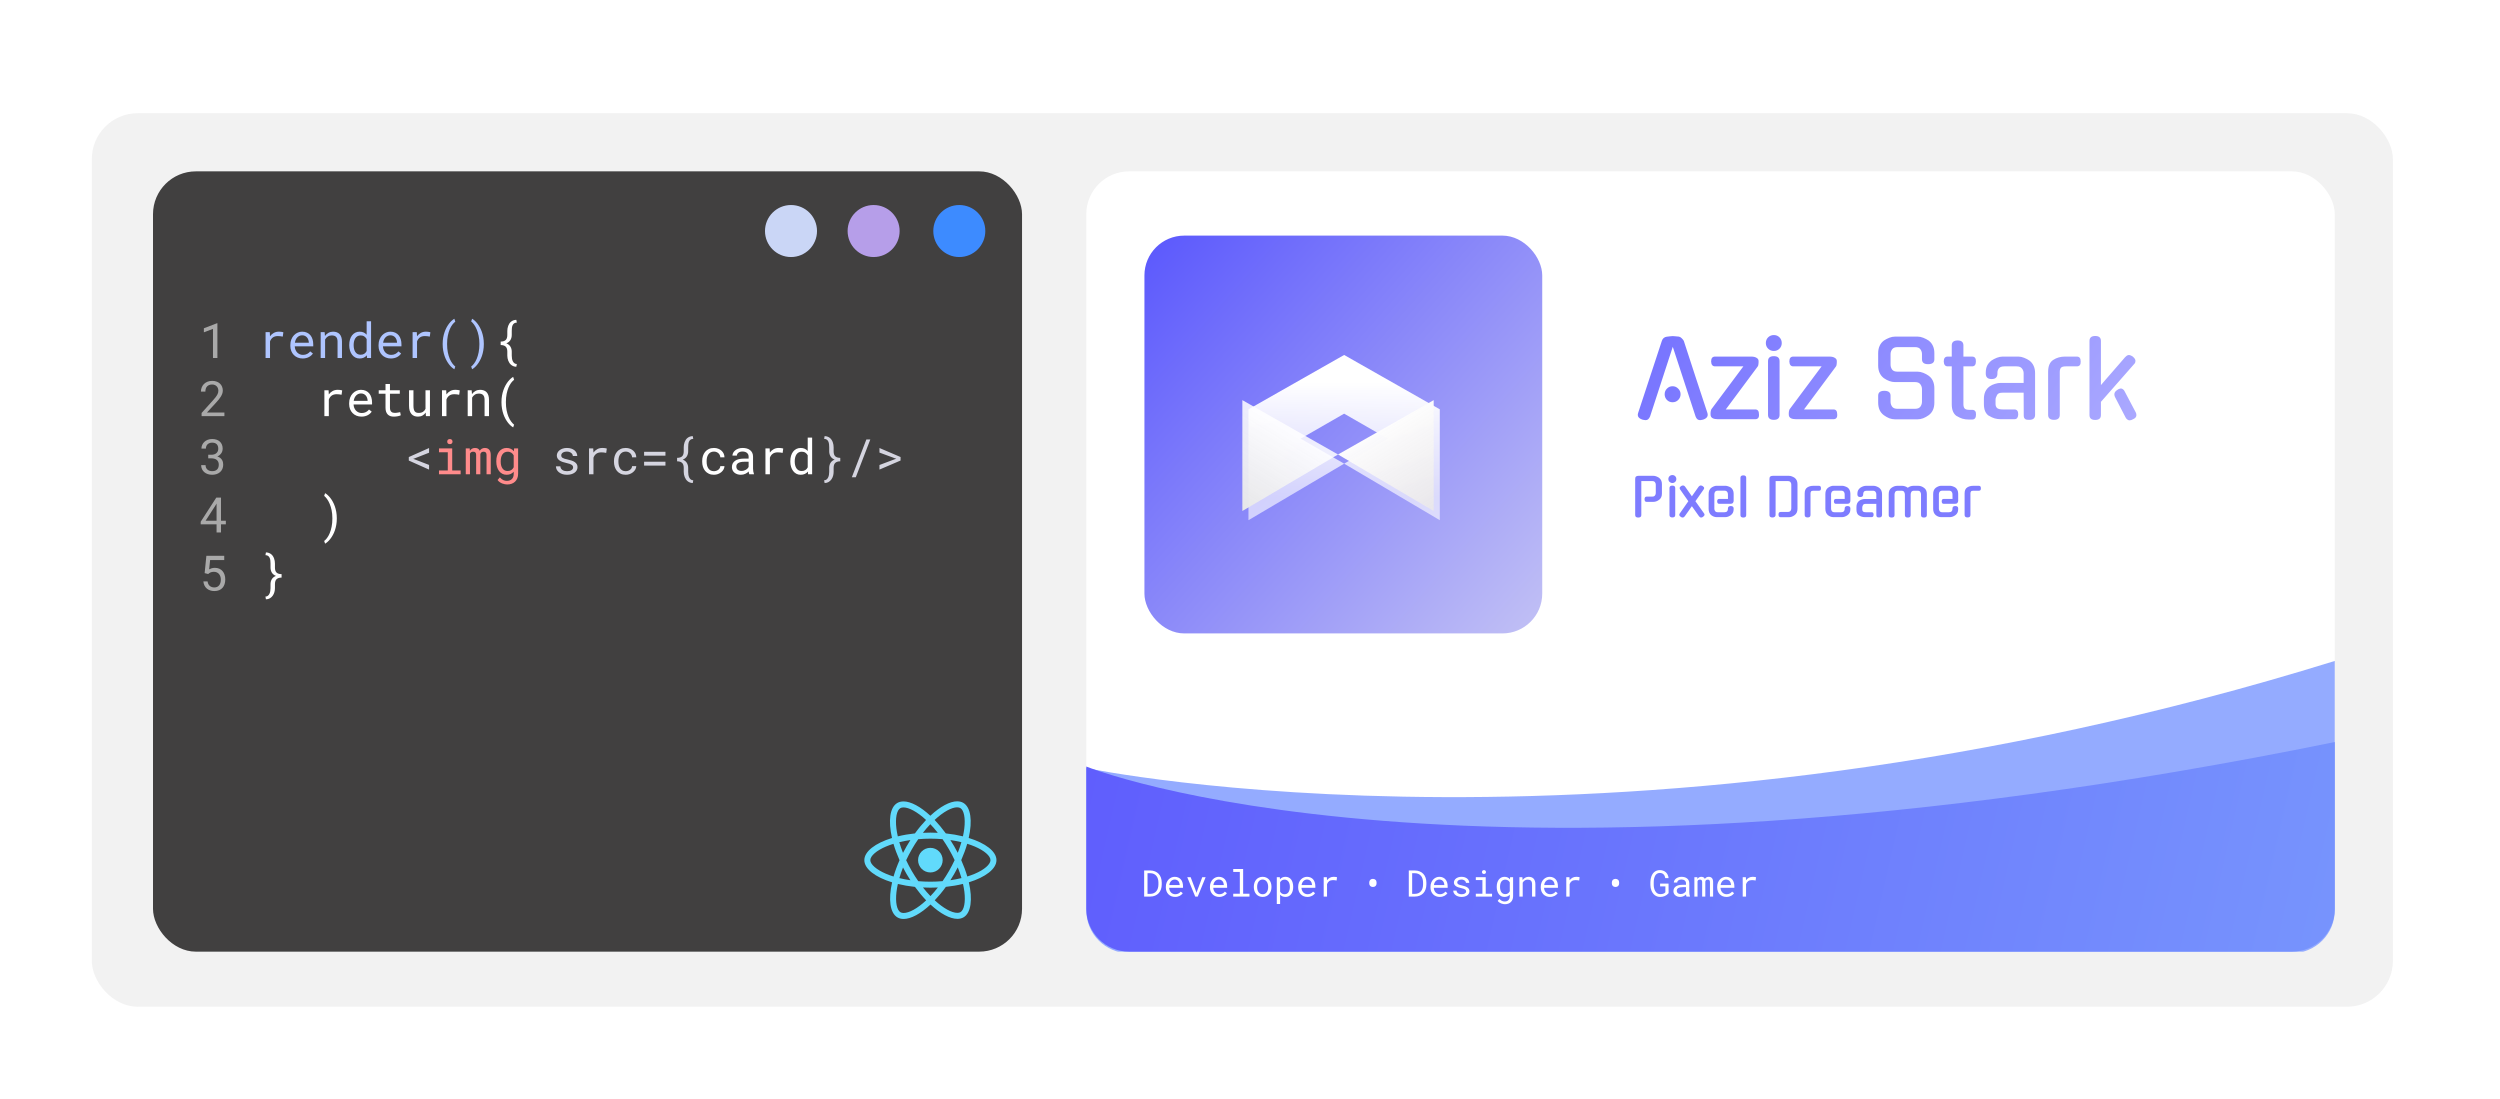 <svg width="817" height="359" viewBox="0 0 817 359" fill="none" xmlns="http://www.w3.org/2000/svg">
<g filter="url(#filter0_i)">
<rect x="30" y="37" width="752" height="292" rx="15" fill="#EBEBEB" fill-opacity="0.67"/>
</g>
<g filter="url(#filter1_d)">
<rect x="50" y="56" width="284" height="255" rx="14" fill="#414040"/>
</g>
<g filter="url(#filter2_d)">
<rect x="355" y="56" width="408" height="255" rx="14" fill="white"/>
</g>
<path d="M71.047 117H69.602V107.469L66.625 108.602V107.281L70.93 105.625H71.047V117ZM73.336 136H65.883V134.961L69.609 130.82C69.943 130.451 70.221 130.122 70.445 129.836C70.669 129.549 70.849 129.286 70.984 129.047C71.12 128.802 71.216 128.573 71.273 128.359C71.331 128.141 71.359 127.917 71.359 127.688C71.359 127.406 71.312 127.143 71.219 126.898C71.13 126.648 70.997 126.432 70.82 126.25C70.648 126.068 70.438 125.924 70.188 125.82C69.943 125.711 69.664 125.656 69.352 125.656C68.971 125.656 68.641 125.711 68.359 125.82C68.083 125.93 67.852 126.086 67.664 126.289C67.482 126.487 67.344 126.729 67.25 127.016C67.162 127.302 67.117 127.622 67.117 127.977H65.664C65.664 127.497 65.747 127.047 65.914 126.625C66.081 126.198 66.32 125.826 66.633 125.508C66.951 125.19 67.336 124.938 67.789 124.75C68.247 124.562 68.768 124.469 69.352 124.469C69.888 124.469 70.37 124.549 70.797 124.711C71.229 124.867 71.594 125.086 71.891 125.367C72.188 125.648 72.414 125.982 72.57 126.367C72.732 126.753 72.812 127.172 72.812 127.625C72.812 127.964 72.755 128.299 72.641 128.633C72.526 128.961 72.37 129.286 72.172 129.609C71.979 129.932 71.753 130.253 71.492 130.57C71.237 130.883 70.966 131.195 70.68 131.508L67.625 134.82H73.336V136ZM68.047 148.617H69.078C69.443 148.617 69.763 148.568 70.039 148.469C70.32 148.37 70.555 148.234 70.742 148.062C70.935 147.891 71.081 147.685 71.18 147.445C71.279 147.206 71.328 146.943 71.328 146.656C71.328 145.995 71.159 145.497 70.82 145.164C70.482 144.826 69.987 144.656 69.336 144.656C69.029 144.656 68.747 144.703 68.492 144.797C68.242 144.885 68.026 145.016 67.844 145.188C67.667 145.359 67.529 145.565 67.43 145.805C67.331 146.044 67.281 146.312 67.281 146.609H65.828C65.828 146.177 65.912 145.771 66.078 145.391C66.25 145.005 66.49 144.672 66.797 144.391C67.104 144.104 67.471 143.88 67.898 143.719C68.331 143.552 68.81 143.469 69.336 143.469C69.846 143.469 70.312 143.539 70.734 143.68C71.156 143.815 71.518 144.018 71.82 144.289C72.122 144.56 72.357 144.896 72.523 145.297C72.69 145.698 72.773 146.161 72.773 146.688C72.773 146.906 72.74 147.133 72.672 147.367C72.604 147.602 72.5 147.831 72.359 148.055C72.219 148.273 72.037 148.482 71.812 148.68C71.594 148.872 71.331 149.034 71.023 149.164C71.393 149.284 71.701 149.44 71.945 149.633C72.195 149.826 72.393 150.042 72.539 150.281C72.69 150.521 72.794 150.773 72.852 151.039C72.914 151.305 72.945 151.568 72.945 151.828C72.945 152.359 72.854 152.831 72.672 153.242C72.49 153.654 72.237 154.003 71.914 154.289C71.591 154.57 71.208 154.786 70.766 154.938C70.328 155.083 69.854 155.156 69.344 155.156C68.844 155.156 68.372 155.086 67.93 154.945C67.492 154.805 67.112 154.599 66.789 154.328C66.466 154.057 66.208 153.727 66.016 153.336C65.828 152.945 65.734 152.5 65.734 152H67.18C67.18 152.297 67.229 152.568 67.328 152.812C67.432 153.057 67.578 153.266 67.766 153.438C67.953 153.609 68.18 153.742 68.445 153.836C68.716 153.93 69.016 153.977 69.344 153.977C69.672 153.977 69.969 153.935 70.234 153.852C70.5 153.763 70.727 153.63 70.914 153.453C71.102 153.276 71.245 153.057 71.344 152.797C71.448 152.531 71.5 152.219 71.5 151.859C71.5 151.505 71.44 151.201 71.32 150.945C71.206 150.685 71.042 150.469 70.828 150.297C70.62 150.125 70.365 149.997 70.062 149.914C69.766 149.831 69.438 149.789 69.078 149.789H68.047V148.617ZM72.219 170.18H73.805V171.359H72.219V174H70.773V171.359H65.586V170.508L70.68 162.625H72.219V170.18ZM67.188 170.18H70.773V164.547L70.539 164.984L67.188 170.18ZM66.875 187.297L67.445 181.625H73.281V183.031H68.664L68.344 186.062C68.568 185.932 68.836 185.818 69.148 185.719C69.461 185.62 69.823 185.57 70.234 185.57C70.76 185.57 71.232 185.661 71.648 185.844C72.065 186.026 72.419 186.284 72.711 186.617C73.003 186.945 73.227 187.344 73.383 187.812C73.539 188.281 73.617 188.802 73.617 189.375C73.617 189.917 73.544 190.419 73.398 190.883C73.253 191.346 73.031 191.747 72.734 192.086C72.443 192.419 72.073 192.682 71.625 192.875C71.177 193.062 70.651 193.156 70.047 193.156C69.583 193.156 69.146 193.091 68.734 192.961C68.323 192.831 67.956 192.635 67.633 192.375C67.315 192.115 67.052 191.786 66.844 191.391C66.641 190.995 66.513 190.534 66.461 190.008H67.836C67.924 190.654 68.162 191.143 68.547 191.477C68.938 191.81 69.438 191.977 70.047 191.977C70.391 191.977 70.695 191.917 70.961 191.797C71.227 191.672 71.448 191.497 71.625 191.273C71.807 191.044 71.943 190.771 72.031 190.453C72.125 190.135 72.172 189.781 72.172 189.391C72.172 189.036 72.12 188.706 72.016 188.398C71.917 188.091 71.771 187.826 71.578 187.602C71.385 187.372 71.148 187.193 70.867 187.062C70.586 186.932 70.263 186.867 69.898 186.867C69.659 186.867 69.451 186.885 69.273 186.922C69.102 186.953 68.945 187 68.805 187.062C68.664 187.125 68.531 187.201 68.406 187.289C68.287 187.378 68.162 187.479 68.031 187.594L66.875 187.297Z" fill="#A9A9A9"/>
<path d="M168.734 119.859C168.396 119.849 168.089 119.792 167.812 119.688C167.536 119.583 167.289 119.443 167.07 119.266C166.852 119.089 166.661 118.883 166.5 118.648C166.344 118.414 166.211 118.161 166.102 117.891C165.997 117.625 165.919 117.349 165.867 117.062C165.815 116.781 165.789 116.503 165.789 116.227V114.906C165.789 114.156 165.609 113.612 165.25 113.273C164.896 112.935 164.352 112.763 163.617 112.758V111.625C164.352 111.625 164.896 111.458 165.25 111.125C165.609 110.786 165.789 110.24 165.789 109.484V108.156C165.789 107.88 165.812 107.602 165.859 107.32C165.906 107.034 165.979 106.758 166.078 106.492C166.177 106.221 166.302 105.969 166.453 105.734C166.609 105.5 166.797 105.294 167.016 105.117C167.234 104.94 167.484 104.799 167.766 104.695C168.052 104.591 168.375 104.534 168.734 104.523L168.898 105.422C168.523 105.432 168.224 105.521 168 105.688C167.781 105.854 167.615 106.068 167.5 106.328C167.391 106.583 167.32 106.872 167.289 107.195C167.258 107.518 167.242 107.839 167.242 108.156V109.484C167.237 110.109 167.091 110.659 166.805 111.133C166.518 111.602 166.073 111.958 165.469 112.203C166.073 112.443 166.518 112.799 166.805 113.273C167.091 113.742 167.237 114.286 167.242 114.906V116.227C167.242 116.549 167.268 116.87 167.32 117.188C167.372 117.51 167.461 117.799 167.586 118.055C167.716 118.315 167.885 118.529 168.094 118.695C168.307 118.862 168.576 118.951 168.898 118.961L168.734 119.859ZM110.336 127.391C110.471 127.391 110.612 127.396 110.758 127.406C110.904 127.411 111.042 127.424 111.172 127.445C111.307 127.461 111.43 127.482 111.539 127.508C111.654 127.534 111.747 127.562 111.82 127.594L111.625 129.008C111.344 128.945 111.076 128.901 110.82 128.875C110.57 128.844 110.307 128.828 110.031 128.828C109.354 128.828 108.805 128.982 108.383 129.289C107.966 129.596 107.659 130.026 107.461 130.578V136H106.008V127.547H107.383L107.453 128.891C107.797 128.427 108.208 128.062 108.688 127.797C109.172 127.526 109.721 127.391 110.336 127.391ZM118.141 136.156C117.547 136.156 117 136.055 116.5 135.852C116.005 135.648 115.581 135.365 115.227 135C114.872 134.635 114.596 134.203 114.398 133.703C114.201 133.203 114.102 132.659 114.102 132.07V131.742C114.102 131.06 114.211 130.451 114.43 129.914C114.648 129.372 114.938 128.917 115.297 128.547C115.661 128.172 116.073 127.885 116.531 127.688C116.995 127.49 117.469 127.391 117.953 127.391C118.562 127.391 119.094 127.497 119.547 127.711C120.005 127.919 120.385 128.211 120.688 128.586C120.99 128.956 121.214 129.393 121.359 129.898C121.51 130.404 121.586 130.951 121.586 131.539V132.188H115.547C115.562 132.573 115.635 132.935 115.766 133.273C115.901 133.612 116.083 133.909 116.312 134.164C116.547 134.414 116.826 134.612 117.148 134.758C117.471 134.904 117.828 134.977 118.219 134.977C118.734 134.977 119.193 134.872 119.594 134.664C119.995 134.456 120.328 134.18 120.594 133.836L121.477 134.523C121.336 134.737 121.159 134.943 120.945 135.141C120.737 135.333 120.495 135.505 120.219 135.656C119.943 135.807 119.63 135.927 119.281 136.016C118.932 136.109 118.552 136.156 118.141 136.156ZM117.953 128.578C117.661 128.578 117.385 128.633 117.125 128.742C116.865 128.846 116.63 129.003 116.422 129.211C116.214 129.414 116.036 129.667 115.891 129.969C115.75 130.266 115.651 130.609 115.594 131H120.141V130.891C120.125 130.609 120.07 130.331 119.977 130.055C119.888 129.779 119.755 129.531 119.578 129.312C119.401 129.094 119.177 128.917 118.906 128.781C118.641 128.646 118.323 128.578 117.953 128.578ZM127.438 125.5V127.547H130.656V128.664H127.438V133.258C127.438 133.586 127.479 133.857 127.562 134.07C127.646 134.284 127.76 134.456 127.906 134.586C128.052 134.711 128.219 134.799 128.406 134.852C128.599 134.904 128.802 134.93 129.016 134.93C129.172 134.93 129.333 134.922 129.5 134.906C129.667 134.885 129.828 134.862 129.984 134.836C130.146 134.81 130.294 134.784 130.43 134.758C130.57 134.727 130.685 134.701 130.773 134.68L130.977 135.703C130.857 135.776 130.711 135.841 130.539 135.898C130.367 135.951 130.18 135.995 129.977 136.031C129.773 136.073 129.557 136.104 129.328 136.125C129.104 136.146 128.88 136.156 128.656 136.156C128.281 136.156 127.93 136.104 127.602 136C127.279 135.891 126.997 135.721 126.758 135.492C126.518 135.258 126.328 134.958 126.188 134.594C126.052 134.224 125.984 133.779 125.984 133.258V128.664H123.766V127.547H125.984V125.5H127.438ZM139.109 134.836C138.828 135.253 138.477 135.578 138.055 135.812C137.633 136.042 137.146 136.156 136.594 136.156C136.151 136.156 135.75 136.089 135.391 135.953C135.031 135.812 134.724 135.596 134.469 135.305C134.214 135.013 134.016 134.643 133.875 134.195C133.74 133.742 133.672 133.201 133.672 132.57V127.547H135.117V132.586C135.117 133.044 135.154 133.424 135.227 133.727C135.299 134.029 135.409 134.271 135.555 134.453C135.701 134.63 135.878 134.755 136.086 134.828C136.299 134.901 136.544 134.938 136.82 134.938C137.409 134.938 137.883 134.818 138.242 134.578C138.607 134.339 138.878 134.016 139.055 133.609V127.547H140.508V136H139.195L139.109 134.836ZM148.773 127.391C148.909 127.391 149.049 127.396 149.195 127.406C149.341 127.411 149.479 127.424 149.609 127.445C149.745 127.461 149.867 127.482 149.977 127.508C150.091 127.534 150.185 127.562 150.258 127.594L150.062 129.008C149.781 128.945 149.513 128.901 149.258 128.875C149.008 128.844 148.745 128.828 148.469 128.828C147.792 128.828 147.242 128.982 146.82 129.289C146.404 129.596 146.096 130.026 145.898 130.578V136H144.445V127.547H145.82L145.891 128.891C146.234 128.427 146.646 128.062 147.125 127.797C147.609 127.526 148.159 127.391 148.773 127.391ZM154.141 127.547L154.242 128.797C154.549 128.359 154.927 128.018 155.375 127.773C155.823 127.523 156.323 127.396 156.875 127.391C157.318 127.391 157.719 127.453 158.078 127.578C158.443 127.703 158.753 127.898 159.008 128.164C159.263 128.43 159.458 128.768 159.594 129.18C159.734 129.586 159.805 130.07 159.805 130.633V136H158.359V130.664C158.359 130.289 158.318 129.971 158.234 129.711C158.151 129.451 158.026 129.24 157.859 129.078C157.698 128.917 157.497 128.799 157.258 128.727C157.023 128.654 156.753 128.617 156.445 128.617C155.961 128.617 155.534 128.74 155.164 128.984C154.799 129.224 154.508 129.542 154.289 129.938V136H152.844V127.547H154.141ZM163.883 131.383C163.883 130.638 163.94 129.938 164.055 129.281C164.174 128.625 164.333 128.018 164.531 127.461C164.729 126.898 164.956 126.385 165.211 125.922C165.471 125.458 165.742 125.047 166.023 124.688C166.31 124.328 166.596 124.021 166.883 123.766C167.169 123.51 167.443 123.31 167.703 123.164L168.008 124.117C167.685 124.362 167.362 124.695 167.039 125.117C166.721 125.539 166.435 126.052 166.18 126.656C165.93 127.255 165.724 127.948 165.562 128.734C165.406 129.516 165.328 130.393 165.328 131.367V131.477C165.328 132.451 165.406 133.331 165.562 134.117C165.724 134.904 165.93 135.599 166.18 136.203C166.435 136.807 166.721 137.323 167.039 137.75C167.362 138.182 167.685 138.529 168.008 138.789L167.703 139.672C167.443 139.526 167.167 139.326 166.875 139.07C166.589 138.82 166.302 138.513 166.016 138.148C165.734 137.789 165.464 137.378 165.203 136.914C164.948 136.456 164.721 135.948 164.523 135.391C164.331 134.828 164.174 134.219 164.055 133.562C163.94 132.906 163.883 132.206 163.883 131.461V131.383ZM233.32 153.984C233.581 153.984 233.833 153.943 234.078 153.859C234.328 153.776 234.549 153.661 234.742 153.516C234.935 153.365 235.089 153.19 235.203 152.992C235.323 152.789 235.385 152.57 235.391 152.336H236.758C236.753 152.711 236.654 153.07 236.461 153.414C236.273 153.753 236.021 154.052 235.703 154.312C235.385 154.568 235.021 154.773 234.609 154.93C234.198 155.081 233.768 155.156 233.32 155.156C232.68 155.156 232.12 155.042 231.641 154.812C231.161 154.583 230.76 154.276 230.438 153.891C230.12 153.5 229.88 153.052 229.719 152.547C229.557 152.036 229.477 151.5 229.477 150.938V150.609C229.477 150.052 229.557 149.518 229.719 149.008C229.88 148.497 230.12 148.049 230.438 147.664C230.76 147.273 231.161 146.964 231.641 146.734C232.12 146.505 232.68 146.391 233.32 146.391C233.82 146.391 234.279 146.471 234.695 146.633C235.117 146.789 235.479 147.005 235.781 147.281C236.089 147.552 236.328 147.875 236.5 148.25C236.672 148.625 236.758 149.026 236.758 149.453H235.391C235.385 149.198 235.328 148.958 235.219 148.734C235.115 148.505 234.971 148.305 234.789 148.133C234.607 147.961 234.388 147.826 234.133 147.727C233.883 147.628 233.612 147.578 233.32 147.578C232.872 147.578 232.495 147.669 232.188 147.852C231.885 148.029 231.641 148.263 231.453 148.555C231.266 148.841 231.13 149.164 231.047 149.523C230.969 149.883 230.93 150.245 230.93 150.609V150.938C230.93 151.307 230.969 151.674 231.047 152.039C231.13 152.398 231.263 152.724 231.445 153.016C231.633 153.302 231.878 153.536 232.18 153.719C232.487 153.896 232.867 153.984 233.32 153.984ZM244.883 155C244.826 154.891 244.779 154.755 244.742 154.594C244.711 154.427 244.688 154.255 244.672 154.078C244.526 154.224 244.362 154.362 244.18 154.492C244.003 154.622 243.805 154.737 243.586 154.836C243.372 154.935 243.143 155.013 242.898 155.07C242.654 155.128 242.393 155.156 242.117 155.156C241.669 155.156 241.263 155.091 240.898 154.961C240.539 154.831 240.232 154.656 239.977 154.438C239.727 154.214 239.531 153.951 239.391 153.648C239.255 153.341 239.188 153.01 239.188 152.656C239.188 152.193 239.279 151.786 239.461 151.438C239.648 151.089 239.911 150.799 240.25 150.57C240.589 150.336 240.995 150.161 241.469 150.047C241.948 149.932 242.482 149.875 243.07 149.875H244.648V149.211C244.648 148.956 244.602 148.727 244.508 148.523C244.414 148.32 244.281 148.148 244.109 148.008C243.938 147.862 243.727 147.75 243.477 147.672C243.232 147.594 242.956 147.555 242.648 147.555C242.362 147.555 242.104 147.591 241.875 147.664C241.651 147.737 241.461 147.833 241.305 147.953C241.148 148.073 241.026 148.216 240.938 148.383C240.854 148.544 240.812 148.714 240.812 148.891H239.359C239.365 148.583 239.443 148.281 239.594 147.984C239.75 147.688 239.971 147.422 240.258 147.188C240.549 146.948 240.901 146.755 241.312 146.609C241.729 146.464 242.201 146.391 242.727 146.391C243.206 146.391 243.651 146.451 244.062 146.57C244.474 146.685 244.828 146.862 245.125 147.102C245.427 147.336 245.664 147.63 245.836 147.984C246.008 148.339 246.094 148.753 246.094 149.227V153.156C246.094 153.438 246.12 153.737 246.172 154.055C246.224 154.367 246.297 154.641 246.391 154.875V155H244.883ZM242.328 153.898C242.609 153.898 242.872 153.862 243.117 153.789C243.362 153.716 243.583 153.62 243.781 153.5C243.984 153.38 244.159 153.245 244.305 153.094C244.451 152.938 244.565 152.776 244.648 152.609V150.898H243.305C242.461 150.898 241.805 151.023 241.336 151.273C240.867 151.523 240.633 151.917 240.633 152.453C240.633 152.661 240.667 152.854 240.734 153.031C240.807 153.208 240.914 153.362 241.055 153.492C241.195 153.617 241.372 153.716 241.586 153.789C241.799 153.862 242.047 153.898 242.328 153.898ZM254.477 146.391C254.612 146.391 254.753 146.396 254.898 146.406C255.044 146.411 255.182 146.424 255.312 146.445C255.448 146.461 255.57 146.482 255.68 146.508C255.794 146.534 255.888 146.562 255.961 146.594L255.766 148.008C255.484 147.945 255.216 147.901 254.961 147.875C254.711 147.844 254.448 147.828 254.172 147.828C253.495 147.828 252.945 147.982 252.523 148.289C252.107 148.596 251.799 149.026 251.602 149.578V155H250.148V146.547H251.523L251.594 147.891C251.938 147.427 252.349 147.062 252.828 146.797C253.312 146.526 253.862 146.391 254.477 146.391ZM258.273 150.703C258.273 150.073 258.352 149.495 258.508 148.969C258.669 148.438 258.896 147.982 259.188 147.602C259.484 147.221 259.841 146.924 260.258 146.711C260.674 146.497 261.141 146.391 261.656 146.391C262.161 146.391 262.602 146.477 262.977 146.648C263.357 146.815 263.685 147.06 263.961 147.383V143H265.406V155H264.078L264.016 154.109C263.734 154.453 263.398 154.714 263.008 154.891C262.617 155.068 262.161 155.156 261.641 155.156C261.13 155.156 260.667 155.047 260.25 154.828C259.839 154.609 259.487 154.307 259.195 153.922C258.904 153.536 258.677 153.083 258.516 152.562C258.354 152.036 258.273 151.471 258.273 150.867V150.703ZM259.719 150.867C259.719 151.279 259.763 151.669 259.852 152.039C259.94 152.409 260.076 152.734 260.258 153.016C260.445 153.297 260.682 153.521 260.969 153.688C261.255 153.849 261.599 153.93 262 153.93C262.245 153.93 262.466 153.901 262.664 153.844C262.862 153.786 263.042 153.706 263.203 153.602C263.365 153.492 263.508 153.365 263.633 153.219C263.758 153.068 263.867 152.901 263.961 152.719V148.797C263.773 148.453 263.521 148.172 263.203 147.953C262.885 147.729 262.49 147.617 262.016 147.617C261.609 147.617 261.26 147.701 260.969 147.867C260.682 148.034 260.445 148.26 260.258 148.547C260.076 148.828 259.94 149.156 259.852 149.531C259.763 149.901 259.719 150.292 259.719 150.703V150.867ZM110.07 169.461C110.07 170.206 110.01 170.906 109.891 171.562C109.776 172.219 109.62 172.828 109.422 173.391C109.224 173.948 108.995 174.456 108.734 174.914C108.479 175.378 108.208 175.789 107.922 176.148C107.641 176.513 107.354 176.82 107.062 177.07C106.776 177.326 106.503 177.526 106.242 177.672L105.938 176.789C106.26 176.549 106.581 176.214 106.898 175.781C107.221 175.354 107.508 174.836 107.758 174.227C108.013 173.617 108.219 172.917 108.375 172.125C108.536 171.333 108.617 170.451 108.617 169.477V169.367C108.617 168.393 108.534 167.51 108.367 166.719C108.201 165.922 107.984 165.219 107.719 164.609C107.458 163.995 107.169 163.474 106.852 163.047C106.539 162.62 106.234 162.286 105.938 162.047L106.242 161.164C106.503 161.31 106.776 161.51 107.062 161.766C107.354 162.021 107.641 162.328 107.922 162.688C108.208 163.047 108.479 163.458 108.734 163.922C108.995 164.385 109.224 164.898 109.422 165.461C109.62 166.018 109.776 166.625 109.891 167.281C110.01 167.938 110.07 168.638 110.07 169.383V169.461ZM86.742 194.961C87.06 194.951 87.326 194.862 87.539 194.695C87.753 194.529 87.922 194.315 88.047 194.055C88.177 193.799 88.268 193.51 88.32 193.188C88.378 192.87 88.406 192.549 88.406 192.227V190.906C88.406 190.286 88.549 189.742 88.836 189.273C89.122 188.799 89.568 188.443 90.172 188.203C89.568 187.958 89.122 187.602 88.836 187.133C88.549 186.659 88.406 186.109 88.406 185.484V184.156C88.406 183.839 88.388 183.518 88.352 183.195C88.32 182.872 88.247 182.583 88.133 182.328C88.023 182.068 87.859 181.854 87.641 181.688C87.422 181.521 87.125 181.432 86.75 181.422L86.906 180.523C87.266 180.534 87.586 180.591 87.867 180.695C88.154 180.799 88.406 180.94 88.625 181.117C88.844 181.294 89.029 181.5 89.18 181.734C89.336 181.969 89.463 182.221 89.562 182.492C89.662 182.758 89.734 183.034 89.781 183.32C89.828 183.602 89.852 183.88 89.852 184.156V185.484C89.852 186.24 90.031 186.786 90.391 187.125C90.75 187.458 91.294 187.625 92.023 187.625V188.758C91.294 188.763 90.75 188.935 90.391 189.273C90.031 189.612 89.852 190.156 89.852 190.906V192.227C89.852 192.643 89.794 193.062 89.68 193.484C89.565 193.911 89.385 194.299 89.141 194.648C88.901 194.997 88.596 195.284 88.227 195.508C87.857 195.732 87.417 195.849 86.906 195.859L86.742 194.961Z" fill="white"/>
<path d="M91.117 108.391C91.253 108.391 91.393 108.396 91.539 108.406C91.685 108.411 91.823 108.424 91.953 108.445C92.088 108.461 92.211 108.482 92.32 108.508C92.435 108.534 92.529 108.562 92.602 108.594L92.406 110.008C92.125 109.945 91.857 109.901 91.602 109.875C91.352 109.844 91.088 109.828 90.812 109.828C90.135 109.828 89.586 109.982 89.164 110.289C88.747 110.596 88.44 111.026 88.242 111.578V117H86.789V108.547H88.164L88.234 109.891C88.578 109.427 88.99 109.062 89.469 108.797C89.953 108.526 90.503 108.391 91.117 108.391ZM98.922 117.156C98.328 117.156 97.781 117.055 97.281 116.852C96.787 116.648 96.362 116.365 96.008 116C95.654 115.635 95.378 115.203 95.18 114.703C94.982 114.203 94.883 113.659 94.883 113.07V112.742C94.883 112.06 94.992 111.451 95.211 110.914C95.43 110.372 95.719 109.917 96.078 109.547C96.443 109.172 96.854 108.885 97.312 108.688C97.776 108.49 98.25 108.391 98.734 108.391C99.344 108.391 99.875 108.497 100.328 108.711C100.786 108.919 101.167 109.211 101.469 109.586C101.771 109.956 101.995 110.393 102.141 110.898C102.292 111.404 102.367 111.951 102.367 112.539V113.188H96.328C96.344 113.573 96.417 113.935 96.547 114.273C96.682 114.612 96.865 114.909 97.094 115.164C97.328 115.414 97.607 115.612 97.93 115.758C98.253 115.904 98.609 115.977 99 115.977C99.516 115.977 99.974 115.872 100.375 115.664C100.776 115.456 101.109 115.18 101.375 114.836L102.258 115.523C102.117 115.737 101.94 115.943 101.727 116.141C101.518 116.333 101.276 116.505 101 116.656C100.724 116.807 100.411 116.927 100.062 117.016C99.713 117.109 99.333 117.156 98.922 117.156ZM98.734 109.578C98.443 109.578 98.167 109.633 97.906 109.742C97.646 109.846 97.412 110.003 97.203 110.211C96.995 110.414 96.818 110.667 96.672 110.969C96.531 111.266 96.432 111.609 96.375 112H100.922V111.891C100.906 111.609 100.852 111.331 100.758 111.055C100.669 110.779 100.536 110.531 100.359 110.312C100.182 110.094 99.958 109.917 99.688 109.781C99.422 109.646 99.104 109.578 98.734 109.578ZM106.094 108.547L106.195 109.797C106.503 109.359 106.88 109.018 107.328 108.773C107.776 108.523 108.276 108.396 108.828 108.391C109.271 108.391 109.672 108.453 110.031 108.578C110.396 108.703 110.706 108.898 110.961 109.164C111.216 109.43 111.411 109.768 111.547 110.18C111.688 110.586 111.758 111.07 111.758 111.633V117H110.312V111.664C110.312 111.289 110.271 110.971 110.188 110.711C110.104 110.451 109.979 110.24 109.812 110.078C109.651 109.917 109.451 109.799 109.211 109.727C108.977 109.654 108.706 109.617 108.398 109.617C107.914 109.617 107.487 109.74 107.117 109.984C106.753 110.224 106.461 110.542 106.242 110.938V117H104.797V108.547H106.094ZM114.133 112.703C114.133 112.073 114.211 111.495 114.367 110.969C114.529 110.438 114.755 109.982 115.047 109.602C115.344 109.221 115.701 108.924 116.117 108.711C116.534 108.497 117 108.391 117.516 108.391C118.021 108.391 118.461 108.477 118.836 108.648C119.216 108.815 119.544 109.06 119.82 109.383V105H121.266V117H119.938L119.875 116.109C119.594 116.453 119.258 116.714 118.867 116.891C118.477 117.068 118.021 117.156 117.5 117.156C116.99 117.156 116.526 117.047 116.109 116.828C115.698 116.609 115.346 116.307 115.055 115.922C114.763 115.536 114.536 115.083 114.375 114.562C114.214 114.036 114.133 113.471 114.133 112.867V112.703ZM115.578 112.867C115.578 113.279 115.622 113.669 115.711 114.039C115.799 114.409 115.935 114.734 116.117 115.016C116.305 115.297 116.542 115.521 116.828 115.688C117.115 115.849 117.458 115.93 117.859 115.93C118.104 115.93 118.326 115.901 118.523 115.844C118.721 115.786 118.901 115.706 119.062 115.602C119.224 115.492 119.367 115.365 119.492 115.219C119.617 115.068 119.727 114.901 119.82 114.719V110.797C119.633 110.453 119.38 110.172 119.062 109.953C118.745 109.729 118.349 109.617 117.875 109.617C117.469 109.617 117.12 109.701 116.828 109.867C116.542 110.034 116.305 110.26 116.117 110.547C115.935 110.828 115.799 111.156 115.711 111.531C115.622 111.901 115.578 112.292 115.578 112.703V112.867ZM127.75 117.156C127.156 117.156 126.609 117.055 126.109 116.852C125.615 116.648 125.19 116.365 124.836 116C124.482 115.635 124.206 115.203 124.008 114.703C123.81 114.203 123.711 113.659 123.711 113.07V112.742C123.711 112.06 123.82 111.451 124.039 110.914C124.258 110.372 124.547 109.917 124.906 109.547C125.271 109.172 125.682 108.885 126.141 108.688C126.604 108.49 127.078 108.391 127.562 108.391C128.172 108.391 128.703 108.497 129.156 108.711C129.615 108.919 129.995 109.211 130.297 109.586C130.599 109.956 130.823 110.393 130.969 110.898C131.12 111.404 131.195 111.951 131.195 112.539V113.188H125.156C125.172 113.573 125.245 113.935 125.375 114.273C125.51 114.612 125.693 114.909 125.922 115.164C126.156 115.414 126.435 115.612 126.758 115.758C127.081 115.904 127.438 115.977 127.828 115.977C128.344 115.977 128.802 115.872 129.203 115.664C129.604 115.456 129.938 115.18 130.203 114.836L131.086 115.523C130.945 115.737 130.768 115.943 130.555 116.141C130.346 116.333 130.104 116.505 129.828 116.656C129.552 116.807 129.24 116.927 128.891 117.016C128.542 117.109 128.161 117.156 127.75 117.156ZM127.562 109.578C127.271 109.578 126.995 109.633 126.734 109.742C126.474 109.846 126.24 110.003 126.031 110.211C125.823 110.414 125.646 110.667 125.5 110.969C125.359 111.266 125.26 111.609 125.203 112H129.75V111.891C129.734 111.609 129.68 111.331 129.586 111.055C129.497 110.779 129.365 110.531 129.188 110.312C129.01 110.094 128.786 109.917 128.516 109.781C128.25 109.646 127.932 109.578 127.562 109.578ZM139.164 108.391C139.299 108.391 139.44 108.396 139.586 108.406C139.732 108.411 139.87 108.424 140 108.445C140.135 108.461 140.258 108.482 140.367 108.508C140.482 108.534 140.576 108.562 140.648 108.594L140.453 110.008C140.172 109.945 139.904 109.901 139.648 109.875C139.398 109.844 139.135 109.828 138.859 109.828C138.182 109.828 137.633 109.982 137.211 110.289C136.794 110.596 136.487 111.026 136.289 111.578V117H134.836V108.547H136.211L136.281 109.891C136.625 109.427 137.036 109.062 137.516 108.797C138 108.526 138.549 108.391 139.164 108.391ZM144.664 112.383C144.664 111.638 144.721 110.938 144.836 110.281C144.956 109.625 145.115 109.018 145.312 108.461C145.51 107.898 145.737 107.385 145.992 106.922C146.253 106.458 146.523 106.047 146.805 105.688C147.091 105.328 147.378 105.021 147.664 104.766C147.951 104.51 148.224 104.31 148.484 104.164L148.789 105.117C148.466 105.362 148.143 105.695 147.82 106.117C147.503 106.539 147.216 107.052 146.961 107.656C146.711 108.255 146.505 108.948 146.344 109.734C146.188 110.516 146.109 111.393 146.109 112.367V112.477C146.109 113.451 146.188 114.331 146.344 115.117C146.505 115.904 146.711 116.599 146.961 117.203C147.216 117.807 147.503 118.323 147.82 118.75C148.143 119.182 148.466 119.529 148.789 119.789L148.484 120.672C148.224 120.526 147.948 120.326 147.656 120.07C147.37 119.82 147.083 119.513 146.797 119.148C146.516 118.789 146.245 118.378 145.984 117.914C145.729 117.456 145.503 116.948 145.305 116.391C145.112 115.828 144.956 115.219 144.836 114.562C144.721 113.906 144.664 113.206 144.664 112.461V112.383ZM158.117 112.461C158.117 113.206 158.057 113.906 157.938 114.562C157.823 115.219 157.667 115.828 157.469 116.391C157.271 116.948 157.042 117.456 156.781 117.914C156.526 118.378 156.255 118.789 155.969 119.148C155.688 119.513 155.401 119.82 155.109 120.07C154.823 120.326 154.549 120.526 154.289 120.672L153.984 119.789C154.307 119.549 154.628 119.214 154.945 118.781C155.268 118.354 155.555 117.836 155.805 117.227C156.06 116.617 156.266 115.917 156.422 115.125C156.583 114.333 156.664 113.451 156.664 112.477V112.367C156.664 111.393 156.581 110.51 156.414 109.719C156.247 108.922 156.031 108.219 155.766 107.609C155.505 106.995 155.216 106.474 154.898 106.047C154.586 105.62 154.281 105.286 153.984 105.047L154.289 104.164C154.549 104.31 154.823 104.51 155.109 104.766C155.401 105.021 155.688 105.328 155.969 105.688C156.255 106.047 156.526 106.458 156.781 106.922C157.042 107.385 157.271 107.898 157.469 108.461C157.667 109.018 157.823 109.625 157.938 110.281C158.057 110.938 158.117 111.638 158.117 112.383V112.461Z" fill="#AFC5FF"/>
<path d="M135.438 149.82L135.023 149.953L135.438 150.094L140.219 151.938V153.469L133.594 150.508V149.367L140.219 146.414V147.945L135.438 149.82ZM187.289 152.758C187.289 152.586 187.255 152.432 187.188 152.297C187.12 152.156 187.005 152.029 186.844 151.914C186.682 151.799 186.469 151.695 186.203 151.602C185.938 151.503 185.607 151.414 185.211 151.336C184.727 151.237 184.284 151.117 183.883 150.977C183.487 150.836 183.146 150.669 182.859 150.477C182.578 150.279 182.359 150.049 182.203 149.789C182.047 149.523 181.969 149.216 181.969 148.867C181.969 148.523 182.049 148.203 182.211 147.906C182.372 147.604 182.599 147.341 182.891 147.117C183.182 146.893 183.529 146.716 183.93 146.586C184.336 146.456 184.781 146.391 185.266 146.391C185.786 146.391 186.255 146.458 186.672 146.594C187.089 146.729 187.443 146.917 187.734 147.156C188.026 147.396 188.25 147.677 188.406 148C188.568 148.318 188.648 148.661 188.648 149.031H187.203C187.203 148.849 187.156 148.672 187.062 148.5C186.969 148.323 186.839 148.167 186.672 148.031C186.505 147.896 186.302 147.786 186.062 147.703C185.828 147.62 185.562 147.578 185.266 147.578C184.958 147.578 184.688 147.612 184.453 147.68C184.224 147.747 184.031 147.839 183.875 147.953C183.724 148.068 183.609 148.201 183.531 148.352C183.453 148.503 183.414 148.659 183.414 148.82C183.414 148.987 183.445 149.135 183.508 149.266C183.57 149.396 183.677 149.513 183.828 149.617C183.984 149.721 184.19 149.815 184.445 149.898C184.706 149.982 185.034 150.062 185.43 150.141C185.951 150.25 186.417 150.378 186.828 150.523C187.24 150.664 187.586 150.836 187.867 151.039C188.148 151.237 188.362 151.469 188.508 151.734C188.659 152 188.734 152.307 188.734 152.656C188.734 153.031 188.648 153.372 188.477 153.68C188.31 153.987 188.076 154.25 187.773 154.469C187.471 154.688 187.109 154.857 186.688 154.977C186.266 155.096 185.805 155.156 185.305 155.156C184.732 155.156 184.221 155.081 183.773 154.93C183.326 154.773 182.945 154.57 182.633 154.32C182.326 154.065 182.089 153.771 181.922 153.438C181.76 153.104 181.68 152.758 181.68 152.398H183.125C183.146 152.695 183.224 152.945 183.359 153.148C183.5 153.352 183.672 153.516 183.875 153.641C184.083 153.766 184.312 153.854 184.562 153.906C184.812 153.958 185.06 153.984 185.305 153.984C185.914 153.984 186.396 153.872 186.75 153.648C187.104 153.424 187.284 153.128 187.289 152.758ZM196.82 146.391C196.956 146.391 197.096 146.396 197.242 146.406C197.388 146.411 197.526 146.424 197.656 146.445C197.792 146.461 197.914 146.482 198.023 146.508C198.138 146.534 198.232 146.562 198.305 146.594L198.109 148.008C197.828 147.945 197.56 147.901 197.305 147.875C197.055 147.844 196.792 147.828 196.516 147.828C195.839 147.828 195.289 147.982 194.867 148.289C194.451 148.596 194.143 149.026 193.945 149.578V155H192.492V146.547H193.867L193.938 147.891C194.281 147.427 194.693 147.062 195.172 146.797C195.656 146.526 196.206 146.391 196.82 146.391ZM204.492 153.984C204.753 153.984 205.005 153.943 205.25 153.859C205.5 153.776 205.721 153.661 205.914 153.516C206.107 153.365 206.26 153.19 206.375 152.992C206.495 152.789 206.557 152.57 206.562 152.336H207.93C207.924 152.711 207.826 153.07 207.633 153.414C207.445 153.753 207.193 154.052 206.875 154.312C206.557 154.568 206.193 154.773 205.781 154.93C205.37 155.081 204.94 155.156 204.492 155.156C203.852 155.156 203.292 155.042 202.812 154.812C202.333 154.583 201.932 154.276 201.609 153.891C201.292 153.5 201.052 153.052 200.891 152.547C200.729 152.036 200.648 151.5 200.648 150.938V150.609C200.648 150.052 200.729 149.518 200.891 149.008C201.052 148.497 201.292 148.049 201.609 147.664C201.932 147.273 202.333 146.964 202.812 146.734C203.292 146.505 203.852 146.391 204.492 146.391C204.992 146.391 205.451 146.471 205.867 146.633C206.289 146.789 206.651 147.005 206.953 147.281C207.26 147.552 207.5 147.875 207.672 148.25C207.844 148.625 207.93 149.026 207.93 149.453H206.562C206.557 149.198 206.5 148.958 206.391 148.734C206.286 148.505 206.143 148.305 205.961 148.133C205.779 147.961 205.56 147.826 205.305 147.727C205.055 147.628 204.784 147.578 204.492 147.578C204.044 147.578 203.667 147.669 203.359 147.852C203.057 148.029 202.812 148.263 202.625 148.555C202.438 148.841 202.302 149.164 202.219 149.523C202.141 149.883 202.102 150.245 202.102 150.609V150.938C202.102 151.307 202.141 151.674 202.219 152.039C202.302 152.398 202.435 152.724 202.617 153.016C202.805 153.302 203.049 153.536 203.352 153.719C203.659 153.896 204.039 153.984 204.492 153.984ZM217.469 148.906H210.492V147.648H217.469V148.906ZM217.469 152.148H210.492V150.898H217.469V152.148ZM226.391 157.859C226.052 157.849 225.745 157.792 225.469 157.688C225.193 157.583 224.945 157.443 224.727 157.266C224.508 157.089 224.318 156.883 224.156 156.648C224 156.414 223.867 156.161 223.758 155.891C223.654 155.625 223.576 155.349 223.523 155.062C223.471 154.781 223.445 154.503 223.445 154.227V152.906C223.445 152.156 223.266 151.612 222.906 151.273C222.552 150.935 222.008 150.763 221.273 150.758V149.625C222.008 149.625 222.552 149.458 222.906 149.125C223.266 148.786 223.445 148.24 223.445 147.484V146.156C223.445 145.88 223.469 145.602 223.516 145.32C223.562 145.034 223.635 144.758 223.734 144.492C223.833 144.221 223.958 143.969 224.109 143.734C224.266 143.5 224.453 143.294 224.672 143.117C224.891 142.94 225.141 142.799 225.422 142.695C225.708 142.591 226.031 142.534 226.391 142.523L226.555 143.422C226.18 143.432 225.88 143.521 225.656 143.688C225.438 143.854 225.271 144.068 225.156 144.328C225.047 144.583 224.977 144.872 224.945 145.195C224.914 145.518 224.898 145.839 224.898 146.156V147.484C224.893 148.109 224.747 148.659 224.461 149.133C224.174 149.602 223.729 149.958 223.125 150.203C223.729 150.443 224.174 150.799 224.461 151.273C224.747 151.742 224.893 152.286 224.898 152.906V154.227C224.898 154.549 224.924 154.87 224.977 155.188C225.029 155.51 225.117 155.799 225.242 156.055C225.372 156.315 225.542 156.529 225.75 156.695C225.964 156.862 226.232 156.951 226.555 156.961L226.391 157.859ZM269.32 156.961C269.638 156.951 269.904 156.862 270.117 156.695C270.331 156.529 270.5 156.315 270.625 156.055C270.755 155.799 270.846 155.51 270.898 155.188C270.956 154.87 270.984 154.549 270.984 154.227V152.906C270.984 152.286 271.128 151.742 271.414 151.273C271.701 150.799 272.146 150.443 272.75 150.203C272.146 149.958 271.701 149.602 271.414 149.133C271.128 148.659 270.984 148.109 270.984 147.484V146.156C270.984 145.839 270.966 145.518 270.93 145.195C270.898 144.872 270.826 144.583 270.711 144.328C270.602 144.068 270.438 143.854 270.219 143.688C270 143.521 269.703 143.432 269.328 143.422L269.484 142.523C269.844 142.534 270.164 142.591 270.445 142.695C270.732 142.799 270.984 142.94 271.203 143.117C271.422 143.294 271.607 143.5 271.758 143.734C271.914 143.969 272.042 144.221 272.141 144.492C272.24 144.758 272.312 145.034 272.359 145.32C272.406 145.602 272.43 145.88 272.43 146.156V147.484C272.43 148.24 272.609 148.786 272.969 149.125C273.328 149.458 273.872 149.625 274.602 149.625V150.758C273.872 150.763 273.328 150.935 272.969 151.273C272.609 151.612 272.43 152.156 272.43 152.906V154.227C272.43 154.643 272.372 155.062 272.258 155.484C272.143 155.911 271.964 156.299 271.719 156.648C271.479 156.997 271.174 157.284 270.805 157.508C270.435 157.732 269.995 157.849 269.484 157.859L269.32 156.961ZM279.672 155.977H278.375L283.125 143.625H284.414L279.672 155.977ZM287.406 147.898V146.406L294.305 149.359V150.5L287.406 153.461V151.961L292.461 150.055L292.93 149.922L292.461 149.773L287.406 147.898Z" fill="#D5D5E0"/>
<path d="M143.461 146.547H147.781V153.75H150.539V155H143.461V153.75H146.336V147.805H143.461V146.547ZM146.148 144.328C146.148 144.089 146.219 143.888 146.359 143.727C146.505 143.56 146.724 143.477 147.016 143.477C147.302 143.477 147.518 143.56 147.664 143.727C147.81 143.888 147.883 144.089 147.883 144.328C147.883 144.562 147.81 144.758 147.664 144.914C147.518 145.07 147.302 145.148 147.016 145.148C146.724 145.148 146.505 145.07 146.359 144.914C146.219 144.758 146.148 144.562 146.148 144.328ZM153.508 146.547L153.547 147.344C153.719 147.047 153.943 146.815 154.219 146.648C154.5 146.482 154.839 146.396 155.234 146.391C156.01 146.391 156.529 146.693 156.789 147.297C156.956 147.026 157.174 146.81 157.445 146.648C157.721 146.482 158.055 146.396 158.445 146.391C159.065 146.391 159.542 146.581 159.875 146.961C160.208 147.341 160.375 147.917 160.375 148.688V155H159V148.672C159 147.964 158.674 147.612 158.023 147.617C157.852 147.617 157.703 147.641 157.578 147.688C157.453 147.734 157.349 147.799 157.266 147.883C157.182 147.961 157.117 148.055 157.07 148.164C157.023 148.268 156.992 148.378 156.977 148.492V155H155.602V148.664C155.602 148.326 155.526 148.065 155.375 147.883C155.224 147.701 154.984 147.612 154.656 147.617C154.354 147.617 154.12 147.677 153.953 147.797C153.786 147.917 153.664 148.076 153.586 148.273V155H152.211V146.547H153.508ZM162.188 150.703C162.188 150.073 162.263 149.495 162.414 148.969C162.57 148.438 162.794 147.982 163.086 147.602C163.378 147.221 163.732 146.924 164.148 146.711C164.565 146.497 165.036 146.391 165.562 146.391C166.083 146.391 166.539 146.484 166.93 146.672C167.326 146.854 167.661 147.12 167.938 147.469L168.008 146.547H169.32V154.82C169.32 155.378 169.232 155.872 169.055 156.305C168.883 156.737 168.638 157.104 168.32 157.406C168.008 157.708 167.633 157.938 167.195 158.094C166.758 158.25 166.273 158.328 165.742 158.328C165.523 158.328 165.273 158.302 164.992 158.25C164.711 158.203 164.424 158.122 164.133 158.008C163.846 157.898 163.568 157.75 163.297 157.562C163.031 157.375 162.802 157.143 162.609 156.867L163.359 156C163.536 156.214 163.719 156.393 163.906 156.539C164.094 156.69 164.284 156.81 164.477 156.898C164.669 156.987 164.862 157.049 165.055 157.086C165.247 157.128 165.44 157.148 165.633 157.148C165.977 157.148 166.286 157.099 166.562 157C166.839 156.901 167.073 156.755 167.266 156.562C167.464 156.375 167.615 156.141 167.719 155.859C167.823 155.578 167.875 155.255 167.875 154.891V154.164C167.594 154.487 167.26 154.734 166.875 154.906C166.495 155.073 166.052 155.156 165.547 155.156C165.031 155.156 164.565 155.047 164.148 154.828C163.732 154.609 163.378 154.307 163.086 153.922C162.799 153.536 162.578 153.083 162.422 152.562C162.266 152.036 162.188 151.471 162.188 150.867V150.703ZM163.633 150.867C163.633 151.279 163.674 151.669 163.758 152.039C163.846 152.409 163.982 152.734 164.164 153.016C164.352 153.297 164.589 153.521 164.875 153.688C165.161 153.849 165.505 153.93 165.906 153.93C166.156 153.93 166.38 153.901 166.578 153.844C166.781 153.781 166.961 153.695 167.117 153.586C167.279 153.477 167.422 153.346 167.547 153.195C167.672 153.044 167.781 152.878 167.875 152.695V148.82C167.781 148.643 167.672 148.482 167.547 148.336C167.422 148.19 167.279 148.065 167.117 147.961C166.956 147.852 166.776 147.768 166.578 147.711C166.38 147.648 166.161 147.617 165.922 147.617C165.516 147.617 165.167 147.701 164.875 147.867C164.589 148.034 164.352 148.26 164.164 148.547C163.982 148.828 163.846 149.156 163.758 149.531C163.674 149.901 163.633 150.292 163.633 150.703V150.867Z" fill="#FF8B8B"/>
<circle cx="313.5" cy="75.5" r="8.5" fill="#3D8BFF"/>
<circle cx="258.5" cy="75.5" r="8.5" fill="#CAD6F6"/>
<circle cx="285.5" cy="75.5" r="8.5" fill="#B69EE9"/>
<g clip-path="url(#clip0)">
<path d="M325.644 281.096C325.644 278.236 322.062 275.525 316.57 273.844C317.837 268.246 317.274 263.793 314.792 262.367C314.22 262.032 313.551 261.874 312.82 261.874V263.837C313.225 263.837 313.551 263.916 313.824 264.066C315.021 264.752 315.54 267.366 315.135 270.728C315.038 271.556 314.88 272.427 314.686 273.316C312.961 272.893 311.078 272.568 309.097 272.356C307.909 270.728 306.677 269.25 305.436 267.956C308.305 265.289 310.998 263.828 312.829 263.828V261.865C310.409 261.865 307.24 263.59 304.036 266.583C300.833 263.608 297.664 261.9 295.244 261.9V263.863C297.066 263.863 299.768 265.315 302.637 267.965C301.405 269.258 300.173 270.728 299.002 272.356C297.013 272.568 295.129 272.893 293.404 273.325C293.202 272.445 293.052 271.591 292.947 270.772C292.533 267.41 293.043 264.796 294.232 264.101C294.496 263.942 294.839 263.872 295.244 263.872V261.909C294.504 261.909 293.836 262.068 293.255 262.402C290.781 263.828 290.227 268.273 291.503 273.853C286.029 275.543 282.464 278.245 282.464 281.096C282.464 283.957 286.046 286.668 291.538 288.349C290.271 293.946 290.834 298.4 293.316 299.826C293.888 300.16 294.557 300.319 295.297 300.319C297.717 300.319 300.885 298.594 304.089 295.601C307.293 298.576 310.461 300.284 312.882 300.284C313.621 300.284 314.29 300.125 314.871 299.791C317.344 298.365 317.899 293.92 316.622 288.34C322.079 286.659 325.644 283.948 325.644 281.096ZM314.184 275.226C313.859 276.361 313.454 277.532 312.996 278.702C312.635 277.998 312.257 277.294 311.843 276.59C311.438 275.886 311.007 275.199 310.576 274.53C311.826 274.715 313.031 274.944 314.184 275.226ZM310.153 284.599C309.467 285.788 308.763 286.914 308.032 287.961C306.721 288.076 305.392 288.138 304.054 288.138C302.725 288.138 301.396 288.076 300.093 287.97C299.363 286.923 298.65 285.805 297.963 284.626C297.294 283.473 296.687 282.302 296.133 281.123C296.678 279.943 297.294 278.764 297.955 277.611C298.641 276.423 299.345 275.296 300.076 274.249C301.387 274.134 302.716 274.073 304.054 274.073C305.383 274.073 306.712 274.134 308.015 274.24C308.745 275.287 309.458 276.405 310.145 277.585C310.813 278.738 311.421 279.908 311.975 281.088C311.421 282.267 310.813 283.446 310.153 284.599ZM312.996 283.455C313.471 284.635 313.876 285.814 314.211 286.958C313.058 287.24 311.843 287.477 310.585 287.662C311.016 286.985 311.447 286.289 311.852 285.576C312.257 284.872 312.635 284.159 312.996 283.455ZM304.072 292.846C303.253 292.001 302.435 291.06 301.625 290.03C302.417 290.065 303.227 290.091 304.045 290.091C304.873 290.091 305.691 290.074 306.492 290.03C305.7 291.06 304.881 292.001 304.072 292.846ZM297.523 287.662C296.274 287.477 295.068 287.249 293.915 286.967C294.24 285.832 294.645 284.661 295.103 283.49C295.464 284.194 295.842 284.899 296.256 285.603C296.67 286.307 297.092 286.993 297.523 287.662ZM304.028 269.346C304.846 270.191 305.665 271.133 306.474 272.163C305.682 272.128 304.873 272.101 304.054 272.101C303.227 272.101 302.408 272.119 301.607 272.163C302.399 271.133 303.218 270.191 304.028 269.346ZM297.515 274.53C297.083 275.208 296.652 275.903 296.247 276.616C295.842 277.321 295.464 278.025 295.103 278.729C294.628 277.549 294.223 276.37 293.888 275.226C295.041 274.953 296.256 274.715 297.515 274.53ZM289.549 285.55C286.434 284.221 284.418 282.478 284.418 281.096C284.418 279.715 286.434 277.963 289.549 276.643C290.306 276.317 291.134 276.027 291.987 275.754C292.489 277.479 293.149 279.274 293.968 281.114C293.158 282.945 292.507 284.731 292.014 286.448C291.142 286.175 290.315 285.876 289.549 285.55ZM294.284 298.127C293.087 297.441 292.568 294.827 292.973 291.464C293.07 290.637 293.228 289.766 293.422 288.877C295.147 289.299 297.03 289.625 299.011 289.836C300.199 291.464 301.431 292.943 302.672 294.237C299.803 296.904 297.11 298.365 295.279 298.365C294.883 298.356 294.548 298.277 294.284 298.127ZM315.161 291.42C315.575 294.783 315.065 297.397 313.876 298.092C313.612 298.25 313.269 298.321 312.864 298.321C311.042 298.321 308.34 296.869 305.471 294.219C306.703 292.926 307.935 291.456 309.106 289.827C311.095 289.616 312.979 289.291 314.704 288.859C314.906 289.748 315.065 290.602 315.161 291.42ZM318.55 285.55C317.793 285.876 316.966 286.166 316.112 286.439C315.61 284.714 314.95 282.918 314.132 281.079C314.941 279.248 315.593 277.461 316.086 275.745C316.957 276.018 317.784 276.317 318.559 276.643C321.674 277.972 323.69 279.715 323.69 281.096C323.681 282.478 321.666 284.23 318.55 285.55Z" fill="#61DAFB"/>
<path d="M304.045 285.119C306.267 285.119 308.067 283.318 308.067 281.096C308.067 278.875 306.267 277.074 304.045 277.074C301.824 277.074 300.023 278.875 300.023 281.096C300.023 283.318 301.824 285.119 304.045 285.119Z" fill="#61DAFB"/>
</g>
<g clip-path="url(#clip1)">
<path d="M355 251C355 251 531 288 763 216V297.5C763 305.232 756.732 311.5 749 311.5H369C361.268 311.5 355 305.232 355 297.5V251Z" fill="#94ABFF"/>
<path d="M355 250.5C355 250.5 477.822 300.5 763 242.5V297C763 304.732 756.732 311 749 311H369C361.268 311 355 304.732 355 297V250.5Z" fill="url(#paint0_linear)"/>
<rect x="374" y="77" width="130" height="130" rx="13" fill="url(#paint1_linear)"/>
<g filter="url(#filter3_d)">
<path fill-rule="evenodd" clip-rule="evenodd" d="M470.526 132.763L439.263 115L408 132.763V169L439.262 150.527L425.053 142.356L439.263 134.185L453.474 142.356L439.264 150.527L470.526 169V132.763Z" fill="url(#paint2_linear)"/>
</g>
<g filter="url(#filter4_bd)">
<path d="M408 132.762L439.263 150.526L408 168.999V132.762Z" fill="url(#paint3_linear)"/>
</g>
<g filter="url(#filter5_bd)">
<path d="M470.528 132.762L439.265 150.526L470.528 168.999V132.762Z" fill="url(#paint4_linear)"/>
</g>
<path d="M546.662 113.336L539.216 136.184V136.15C539.08 136.49 538.887 136.773 538.638 137C538.411 137.204 538.128 137.306 537.788 137.306C537.607 137.306 537.425 137.283 537.244 137.238C537.085 137.215 536.915 137.181 536.734 137.136H536.768C535.476 136.728 535 136.003 535.34 134.96L543.092 111.398C543.205 111.035 543.398 110.729 543.67 110.48C543.965 110.231 544.305 110.083 544.69 110.038C545.075 109.97 545.449 109.925 545.812 109.902C546.175 109.857 546.458 109.834 546.662 109.834C546.866 109.834 547.149 109.857 547.512 109.902C547.875 109.925 548.249 109.959 548.634 110.004C548.951 110.049 549.257 110.219 549.552 110.514C549.869 110.809 550.107 111.103 550.266 111.398C551.535 115.297 552.816 119.229 554.108 123.196C555.423 127.14 556.715 131.061 557.984 134.96C558.301 136.003 557.825 136.728 556.556 137.136C556.375 137.181 556.205 137.215 556.046 137.238C555.91 137.283 555.751 137.306 555.57 137.306C555.253 137.306 554.958 137.204 554.686 137C554.437 136.773 554.255 136.49 554.142 136.15V136.184L546.662 113.336ZM549.212 128.84C549.212 129.565 548.951 130.189 548.43 130.71C547.931 131.209 547.319 131.458 546.594 131.458C545.869 131.458 545.257 131.209 544.758 130.71C544.259 130.189 544.01 129.565 544.01 128.84C544.01 128.115 544.259 127.503 544.758 127.004C545.257 126.483 545.869 126.222 546.594 126.222C547.319 126.222 547.931 126.483 548.43 127.004C548.951 127.503 549.212 128.115 549.212 128.84ZM560.485 119.728C559.669 119.728 559.238 119.195 559.193 118.13C559.193 117.065 559.623 116.532 560.485 116.532H572.283C573.008 116.532 573.575 116.657 573.983 116.906C574.413 117.133 574.651 117.45 574.697 117.858C574.719 118.221 574.708 118.583 574.663 118.946C574.64 119.309 574.561 119.581 574.425 119.762L563.987 133.804H573.609C574.425 133.804 574.833 134.337 574.833 135.402C574.878 135.946 574.787 136.354 574.561 136.626C574.334 136.875 574.017 137 573.609 137H561.403C559.929 137 559.136 136.569 559.023 135.708C558.955 134.915 559.034 134.269 559.261 133.77L569.733 119.728H560.485ZM581.565 135.572C581.565 136.66 580.941 137.204 579.695 137.204C578.425 137.204 577.791 136.66 577.791 135.572V118.028C577.791 116.94 578.425 116.396 579.695 116.396C580.941 116.396 581.565 116.94 581.565 118.028V135.572ZM582.279 112.112C582.279 112.837 582.029 113.449 581.531 113.948C581.032 114.447 580.42 114.696 579.695 114.696C578.969 114.696 578.346 114.447 577.825 113.948C577.326 113.449 577.077 112.837 577.077 112.112C577.077 111.364 577.326 110.741 577.825 110.242C578.346 109.743 578.969 109.494 579.695 109.494C580.42 109.494 581.032 109.743 581.531 110.242C582.029 110.741 582.279 111.364 582.279 112.112ZM586.051 119.728C585.235 119.728 584.804 119.195 584.759 118.13C584.759 117.065 585.19 116.532 586.051 116.532H597.849C598.574 116.532 599.141 116.657 599.549 116.906C599.98 117.133 600.218 117.45 600.263 117.858C600.286 118.221 600.274 118.583 600.229 118.946C600.206 119.309 600.127 119.581 599.991 119.762L589.553 133.804H599.175C599.991 133.804 600.399 134.337 600.399 135.402C600.444 135.946 600.354 136.354 600.127 136.626C599.9 136.875 599.583 137 599.175 137H586.969C585.496 137 584.702 136.569 584.589 135.708C584.521 134.915 584.6 134.269 584.827 133.77L595.299 119.728H586.051ZM626.674 121.462C627.264 121.462 627.876 121.587 628.51 121.836C629.145 122.085 629.757 122.414 630.346 122.822H630.312C630.902 123.23 631.355 123.785 631.672 124.488C631.99 125.191 632.148 125.995 632.148 126.902V131.56C632.148 133.396 631.536 134.767 630.312 135.674C629.723 136.105 629.111 136.445 628.476 136.694C627.864 136.921 627.264 137.034 626.674 137.034H619.262C618.673 137.034 618.061 136.921 617.426 136.694C616.814 136.445 616.214 136.105 615.624 135.674C614.4 134.767 613.788 133.396 613.788 131.56V129.316C613.788 128.251 614.457 127.718 615.794 127.718C617.154 127.718 617.834 128.251 617.834 129.316V131.288C617.834 131.877 618.004 132.41 618.344 132.886C618.684 133.362 619.274 133.6 620.112 133.6H625.824C626.663 133.6 627.252 133.362 627.592 132.886C627.932 132.41 628.102 131.877 628.102 131.288V127.174C628.102 126.607 627.932 126.086 627.592 125.61C627.252 125.111 626.663 124.862 625.824 124.862H619.262C618.084 124.862 616.871 124.431 615.624 123.57C614.4 122.618 613.788 121.247 613.788 119.456V115.41C613.788 114.503 613.947 113.71 614.264 113.03C614.582 112.327 615.035 111.761 615.624 111.33H615.59C616.18 110.945 616.792 110.627 617.426 110.378C618.061 110.129 618.673 110.004 619.262 110.004H626.674C627.264 110.004 627.876 110.129 628.51 110.378C629.145 110.627 629.757 110.945 630.346 111.33H630.312C630.902 111.761 631.355 112.327 631.672 113.03C631.99 113.71 632.148 114.503 632.148 115.41V117.416C632.148 118.481 631.468 119.014 630.108 119.014C628.771 119.014 628.102 118.481 628.102 117.416V115.716C628.102 115.149 627.932 114.628 627.592 114.152C627.252 113.676 626.663 113.438 625.824 113.438H620.112C619.274 113.438 618.684 113.676 618.344 114.152C618.004 114.628 617.834 115.149 617.834 115.716V119.184C617.834 119.773 618.004 120.306 618.344 120.782C618.684 121.235 619.274 121.462 620.112 121.462H626.674ZM641.643 119.728V132.104C641.643 132.693 641.768 133.147 642.017 133.464C642.267 133.781 642.799 133.94 643.615 133.94H644.499C645.383 133.94 645.803 134.461 645.757 135.504C645.757 136.569 645.338 137.102 644.499 137.102H643.377C642.652 137.102 641.972 137.011 641.337 136.83C640.703 136.626 640.091 136.343 639.501 135.98V136.014C638.391 135.289 637.835 133.997 637.835 132.138V119.728H636.509C635.693 119.728 635.263 119.195 635.217 118.13C635.217 117.065 635.648 116.532 636.509 116.532H637.835V112.894C637.835 111.806 638.481 111.262 639.773 111.262C641.02 111.262 641.643 111.806 641.643 112.894V116.532H644.465C645.349 116.532 645.769 117.065 645.723 118.13C645.723 119.195 645.304 119.728 644.465 119.728H641.643ZM653.845 137C653.142 137 652.474 136.909 651.839 136.728C651.204 136.524 650.592 136.241 650.003 135.878V135.912C648.892 135.209 648.337 133.917 648.337 132.036V130.37C648.337 129.441 648.496 128.636 648.813 127.956C649.153 127.253 649.618 126.698 650.207 126.29H650.173C650.74 125.905 651.34 125.621 651.975 125.44C652.61 125.236 653.222 125.134 653.811 125.134H661.325V121.972C661.325 121.405 661.144 120.895 660.781 120.442C660.441 119.966 659.852 119.728 659.013 119.728H655.035C654.174 119.728 653.573 119.943 653.233 120.374C652.916 120.782 652.757 121.269 652.757 121.836V122.108C652.757 123.287 652.122 123.876 650.853 123.876C649.584 123.876 648.949 123.287 648.949 122.108V121.802C648.949 120.873 649.108 120.091 649.425 119.456C649.765 118.821 650.218 118.289 650.785 117.858H650.751C651.34 117.473 651.952 117.155 652.587 116.906C653.244 116.657 653.868 116.532 654.457 116.532H659.625C660.192 116.532 660.792 116.657 661.427 116.906C662.084 117.155 662.696 117.473 663.263 117.858H663.229C663.818 118.289 664.272 118.855 664.589 119.558C664.906 120.238 665.065 121.031 665.065 121.938V135.572C665.065 136.66 664.442 137.204 663.195 137.204C662.946 137.204 662.708 137.193 662.481 137.17C662.277 137.147 662.084 137.091 661.903 137C661.744 136.887 661.608 136.739 661.495 136.558C661.404 136.354 661.359 136.093 661.359 135.776L661.325 128.33H654.457C653.958 128.33 653.573 128.387 653.301 128.5C653.029 128.613 652.814 128.795 652.655 129.044C652.474 129.429 652.338 129.735 652.247 129.962C652.179 130.166 652.145 130.404 652.145 130.676V132.002C652.145 132.591 652.315 133.045 652.655 133.362C653.018 133.657 653.63 133.804 654.491 133.804H658.299C659.138 133.804 659.557 134.337 659.557 135.402C659.557 135.855 659.455 136.241 659.251 136.558C659.047 136.853 658.73 137 658.299 137H653.845ZM673.135 135.572C673.135 136.66 672.511 137.204 671.265 137.204C669.973 137.204 669.327 136.66 669.327 135.572V121.496C669.327 119.637 669.882 118.345 670.993 117.62C672.103 116.895 673.384 116.532 674.835 116.532H678.711C679.549 116.532 679.969 117.065 679.969 118.13C680.014 119.195 679.595 119.728 678.711 119.728H675.107C674.291 119.728 673.758 119.887 673.509 120.204C673.259 120.521 673.135 120.963 673.135 121.53V135.572ZM686.584 131.322V135.64C686.584 136.705 685.96 137.238 684.714 137.238C683.467 137.238 682.844 136.705 682.844 135.64V111.432C682.844 110.344 683.467 109.8 684.714 109.8C685.96 109.8 686.584 110.344 686.584 111.432V125.848C687.15 125.168 687.774 124.443 688.454 123.672C689.156 122.879 689.848 122.085 690.528 121.292C691.23 120.476 691.922 119.683 692.602 118.912C693.282 118.119 693.916 117.382 694.506 116.702V116.736C694.914 116.26 695.322 116.022 695.73 116.022C695.956 116.022 696.172 116.079 696.376 116.192C696.602 116.283 696.84 116.419 697.09 116.6H697.056C697.6 117.053 697.872 117.507 697.872 117.96C697.872 118.119 697.838 118.3 697.77 118.504C697.702 118.685 697.588 118.844 697.43 118.98L686.584 131.322ZM697.94 134.722C698.098 135.017 698.178 135.323 698.178 135.64C698.178 136.229 697.838 136.671 697.158 136.966C696.704 137.238 696.296 137.374 695.934 137.374C695.684 137.374 695.446 137.283 695.22 137.102C694.993 136.943 694.812 136.739 694.676 136.49L691.276 129.928C691.072 129.588 690.97 129.248 690.97 128.908C690.97 128.341 691.264 127.865 691.854 127.48C692.012 127.367 692.171 127.265 692.33 127.174C692.511 127.083 692.704 127.015 692.908 126.97C693.157 126.925 693.395 126.97 693.622 127.106C693.848 127.242 694.041 127.423 694.2 127.65L697.94 134.722Z" fill="url(#paint5_linear)"/>
<path d="M538.049 164.002C537.856 164.002 537.703 163.928 537.59 163.781C537.488 163.622 537.437 163.413 537.437 163.152C537.437 162.574 537.675 162.285 538.151 162.285H539.953C540.372 162.285 540.667 162.166 540.837 161.928C541.018 161.69 541.109 161.429 541.109 161.146V158.358C541.109 158.075 541.018 157.814 540.837 157.576C540.667 157.338 540.372 157.219 539.953 157.219H536.383V168.32C536.383 168.864 536.043 169.136 535.363 169.136C534.706 169.136 534.377 168.864 534.377 168.32V156.522C534.377 156.114 534.479 155.842 534.683 155.706C534.887 155.57 535.136 155.502 535.431 155.502H540.395C540.678 155.502 540.979 155.564 541.296 155.689C541.613 155.814 541.919 155.972 542.214 156.165H542.197C542.492 156.38 542.718 156.664 542.877 157.015C543.036 157.355 543.115 157.752 543.115 158.205V161.282C543.115 162.2 542.809 162.886 542.197 163.339C541.902 163.554 541.602 163.719 541.296 163.832C540.99 163.945 540.69 164.002 540.395 164.002H538.049ZM547.467 168.286C547.467 168.83 547.155 169.102 546.532 169.102C545.897 169.102 545.58 168.83 545.58 168.286V159.514C545.58 158.97 545.897 158.698 546.532 158.698C547.155 158.698 547.467 158.97 547.467 159.514V168.286ZM547.824 156.556C547.824 156.919 547.699 157.225 547.45 157.474C547.201 157.723 546.895 157.848 546.532 157.848C546.169 157.848 545.858 157.723 545.597 157.474C545.348 157.225 545.223 156.919 545.223 156.556C545.223 156.182 545.348 155.87 545.597 155.621C545.858 155.372 546.169 155.247 546.532 155.247C546.895 155.247 547.201 155.372 547.45 155.621C547.699 155.87 547.824 156.182 547.824 156.556ZM554.062 163.798L556.918 167.827C556.997 167.94 557.037 168.065 557.037 168.201C557.037 168.439 556.867 168.677 556.527 168.915C556.312 169.062 556.108 169.136 555.915 169.136C555.802 169.136 555.683 169.096 555.558 169.017C555.445 168.938 555.337 168.836 555.235 168.711L552.906 165.43C552.736 165.668 552.549 165.929 552.345 166.212C552.152 166.495 551.954 166.784 551.75 167.079C551.546 167.362 551.342 167.646 551.138 167.929C550.945 168.212 550.764 168.473 550.594 168.711C550.379 168.994 550.146 169.136 549.897 169.136C549.682 169.136 549.478 169.062 549.285 168.915C549.126 168.802 549.002 168.694 548.911 168.592C548.832 168.479 548.792 168.354 548.792 168.218C548.792 168.082 548.837 167.952 548.928 167.827L551.75 163.798C551.331 163.197 550.889 162.568 550.424 161.911C549.959 161.254 549.517 160.619 549.098 160.007C549.053 159.928 549.007 159.843 548.962 159.752C548.928 159.65 548.911 159.571 548.911 159.514C548.911 159.276 549.07 159.055 549.387 158.851H549.37C549.483 158.794 549.585 158.749 549.676 158.715C549.778 158.67 549.874 158.647 549.965 158.647C550.271 158.647 550.537 158.811 550.764 159.14L552.906 162.183L555.048 159.14C555.286 158.811 555.552 158.647 555.847 158.647C555.949 158.647 556.045 158.67 556.136 158.715C556.227 158.749 556.329 158.794 556.442 158.851H556.425C556.754 159.055 556.918 159.276 556.918 159.514C556.918 159.65 556.85 159.814 556.714 160.007L554.062 163.798ZM560.249 166.28C560.249 166.552 560.334 166.807 560.504 167.045C560.685 167.283 560.986 167.402 561.405 167.402H563.53C563.949 167.402 564.244 167.3 564.414 167.096C564.595 166.881 564.686 166.637 564.686 166.365V166.178C564.686 165.645 564.998 165.379 565.621 165.379C566.244 165.379 566.556 165.645 566.556 166.178V166.382C566.556 166.858 566.477 167.249 566.318 167.555C566.171 167.861 565.944 168.127 565.638 168.354C565.037 168.785 564.437 169 563.836 169H560.98C560.379 169 559.796 168.785 559.229 168.354C558.957 168.127 558.747 167.844 558.6 167.504C558.453 167.153 558.379 166.75 558.379 166.297V161.452C558.379 160.534 558.662 159.854 559.229 159.412C559.512 159.208 559.801 159.049 560.096 158.936C560.402 158.811 560.697 158.749 560.98 158.749H563.836C564.108 158.749 564.408 158.806 564.737 158.919C565.066 159.021 565.372 159.163 565.655 159.344C565.927 159.537 566.142 159.803 566.301 160.143C566.471 160.483 566.556 160.885 566.556 161.35V163.645C566.556 163.906 566.477 164.138 566.318 164.342C566.171 164.546 565.893 164.648 565.485 164.648H561.813C561.405 164.648 561.19 164.382 561.167 163.849C561.167 163.316 561.382 163.05 561.813 163.05H564.703L564.686 161.469C564.686 161.186 564.595 160.931 564.414 160.704C564.244 160.466 563.949 160.347 563.53 160.347H561.405C560.986 160.347 560.685 160.466 560.504 160.704C560.334 160.931 560.249 161.186 560.249 161.469V166.28ZM570.66 168.337C570.66 168.87 570.348 169.136 569.725 169.136C569.09 169.136 568.773 168.87 568.773 168.337V156.148C568.773 155.615 569.09 155.349 569.725 155.349C570.348 155.349 570.66 155.615 570.66 156.148V168.337ZM584.256 167.3C584.675 167.3 584.97 167.181 585.14 166.943C585.31 166.705 585.395 166.439 585.395 166.144V158.358C585.395 158.075 585.31 157.814 585.14 157.576C584.97 157.338 584.675 157.219 584.256 157.219H580.278L580.261 168.303C580.261 168.552 580.164 168.751 579.972 168.898C579.779 169.045 579.541 169.119 579.258 169.119C578.589 169.119 578.255 168.847 578.255 168.303V156.522C578.255 156.114 578.357 155.842 578.561 155.706C578.776 155.57 579.031 155.502 579.326 155.502H584.681C584.975 155.502 585.281 155.564 585.599 155.689C585.916 155.814 586.222 155.972 586.517 156.165H586.5C586.794 156.38 587.021 156.664 587.18 157.015C587.338 157.355 587.418 157.752 587.418 158.205V166.28C587.418 167.198 587.112 167.884 586.5 168.337C586.205 168.552 585.899 168.722 585.582 168.847C585.276 168.96 584.975 169.017 584.681 169.017H581.825C581.632 169.017 581.479 168.938 581.366 168.779C581.264 168.62 581.213 168.411 581.213 168.15C581.213 167.583 581.456 167.3 581.944 167.3H584.256ZM591.675 168.286C591.675 168.83 591.363 169.102 590.74 169.102C590.094 169.102 589.771 168.83 589.771 168.286V161.248C589.771 160.319 590.049 159.673 590.604 159.31C591.159 158.947 591.8 158.766 592.525 158.766H594.463C594.882 158.766 595.092 159.032 595.092 159.565C595.115 160.098 594.905 160.364 594.463 160.364H592.661C592.253 160.364 591.987 160.443 591.862 160.602C591.737 160.761 591.675 160.982 591.675 161.265V168.286ZM598.399 166.28C598.399 166.552 598.484 166.807 598.654 167.045C598.836 167.283 599.136 167.402 599.555 167.402H601.68C602.1 167.402 602.394 167.3 602.564 167.096C602.746 166.881 602.836 166.637 602.836 166.365V166.178C602.836 165.645 603.148 165.379 603.771 165.379C604.395 165.379 604.706 165.645 604.706 166.178V166.382C604.706 166.858 604.627 167.249 604.468 167.555C604.321 167.861 604.094 168.127 603.788 168.354C603.188 168.785 602.587 169 601.986 169H599.13C598.53 169 597.946 168.785 597.379 168.354C597.107 168.127 596.898 167.844 596.75 167.504C596.603 167.153 596.529 166.75 596.529 166.297V161.452C596.529 160.534 596.813 159.854 597.379 159.412C597.663 159.208 597.952 159.049 598.246 158.936C598.552 158.811 598.847 158.749 599.13 158.749H601.986C602.258 158.749 602.559 158.806 602.887 158.919C603.216 159.021 603.522 159.163 603.805 159.344C604.077 159.537 604.293 159.803 604.451 160.143C604.621 160.483 604.706 160.885 604.706 161.35V163.645C604.706 163.906 604.627 164.138 604.468 164.342C604.321 164.546 604.043 164.648 603.635 164.648H599.963C599.555 164.648 599.34 164.382 599.317 163.849C599.317 163.316 599.533 163.05 599.963 163.05H602.853L602.836 161.469C602.836 161.186 602.746 160.931 602.564 160.704C602.394 160.466 602.1 160.347 601.68 160.347H599.555C599.136 160.347 598.836 160.466 598.654 160.704C598.484 160.931 598.399 161.186 598.399 161.469V166.28ZM609.439 169C609.088 169 608.753 168.955 608.436 168.864C608.119 168.762 607.813 168.62 607.518 168.439V168.456C606.963 168.105 606.685 167.459 606.685 166.518V165.685C606.685 165.22 606.764 164.818 606.923 164.478C607.093 164.127 607.325 163.849 607.62 163.645H607.603C607.886 163.452 608.187 163.311 608.504 163.22C608.821 163.118 609.127 163.067 609.422 163.067H613.179V161.486C613.179 161.203 613.088 160.948 612.907 160.721C612.737 160.483 612.442 160.364 612.023 160.364H610.034C609.603 160.364 609.303 160.472 609.133 160.687C608.974 160.891 608.895 161.135 608.895 161.418V161.554C608.895 162.143 608.578 162.438 607.943 162.438C607.308 162.438 606.991 162.143 606.991 161.554V161.401C606.991 160.936 607.07 160.545 607.229 160.228C607.399 159.911 607.626 159.644 607.909 159.429H607.892C608.187 159.236 608.493 159.078 608.81 158.953C609.139 158.828 609.45 158.766 609.745 158.766H612.329C612.612 158.766 612.913 158.828 613.23 158.953C613.559 159.078 613.865 159.236 614.148 159.429H614.131C614.426 159.644 614.652 159.928 614.811 160.279C614.97 160.619 615.049 161.016 615.049 161.469V168.286C615.049 168.83 614.737 169.102 614.114 169.102C613.989 169.102 613.87 169.096 613.757 169.085C613.655 169.074 613.559 169.045 613.468 169C613.389 168.943 613.321 168.87 613.264 168.779C613.219 168.677 613.196 168.547 613.196 168.388L613.179 164.665H609.745C609.496 164.665 609.303 164.693 609.167 164.75C609.031 164.807 608.923 164.897 608.844 165.022C608.753 165.215 608.685 165.368 608.64 165.481C608.606 165.583 608.589 165.702 608.589 165.838V166.501C608.589 166.796 608.674 167.022 608.844 167.181C609.025 167.328 609.331 167.402 609.762 167.402H611.666C612.085 167.402 612.295 167.668 612.295 168.201C612.295 168.428 612.244 168.62 612.142 168.779C612.04 168.926 611.881 169 611.666 169H609.439ZM622.518 161.605C622.518 161.458 622.495 161.316 622.45 161.18C622.405 161.033 622.348 160.897 622.28 160.772C622.133 160.5 621.827 160.364 621.362 160.364H620.274C619.809 160.364 619.498 160.5 619.339 160.772C619.203 161.033 619.135 161.31 619.135 161.605V168.337C619.135 168.87 618.823 169.136 618.2 169.136C617.554 169.136 617.231 168.87 617.231 168.337V161.452C617.231 160.523 617.537 159.843 618.149 159.412C618.772 158.981 619.379 158.766 619.968 158.766H621.685C621.946 158.766 622.235 158.817 622.552 158.919C622.869 159.021 623.175 159.18 623.47 159.395C623.753 159.18 624.048 159.021 624.354 158.919C624.671 158.817 624.972 158.766 625.255 158.766H626.955C627.556 158.766 628.156 158.981 628.757 159.412C629.38 159.831 629.692 160.511 629.692 161.452V168.337C629.692 168.87 629.375 169.136 628.74 169.136C628.105 169.136 627.788 168.87 627.788 168.337V161.605C627.788 161.458 627.771 161.31 627.737 161.163C627.703 161.016 627.641 160.88 627.55 160.755L627.567 160.772C627.476 160.625 627.363 160.523 627.227 160.466C627.091 160.398 626.893 160.364 626.632 160.364H625.561C625.085 160.364 624.773 160.5 624.626 160.772C624.479 161.021 624.405 161.299 624.405 161.605V168.337C624.405 168.87 624.093 169.136 623.47 169.136C622.835 169.136 622.518 168.87 622.518 168.337V161.605ZM633.628 166.28C633.628 166.552 633.713 166.807 633.883 167.045C634.064 167.283 634.364 167.402 634.784 167.402H636.909C637.328 167.402 637.623 167.3 637.793 167.096C637.974 166.881 638.065 166.637 638.065 166.365V166.178C638.065 165.645 638.376 165.379 639 165.379C639.623 165.379 639.935 165.645 639.935 166.178V166.382C639.935 166.858 639.855 167.249 639.697 167.555C639.549 167.861 639.323 168.127 639.017 168.354C638.416 168.785 637.815 169 637.215 169H634.359C633.758 169 633.174 168.785 632.608 168.354C632.336 168.127 632.126 167.844 631.979 167.504C631.831 167.153 631.758 166.75 631.758 166.297V161.452C631.758 160.534 632.041 159.854 632.608 159.412C632.891 159.208 633.18 159.049 633.475 158.936C633.781 158.811 634.075 158.749 634.359 158.749H637.215C637.487 158.749 637.787 158.806 638.116 158.919C638.444 159.021 638.75 159.163 639.034 159.344C639.306 159.537 639.521 159.803 639.68 160.143C639.85 160.483 639.935 160.885 639.935 161.35V163.645C639.935 163.906 639.855 164.138 639.697 164.342C639.549 164.546 639.272 164.648 638.864 164.648H635.192C634.784 164.648 634.568 164.382 634.546 163.849C634.546 163.316 634.761 163.05 635.192 163.05H638.082L638.065 161.469C638.065 161.186 637.974 160.931 637.793 160.704C637.623 160.466 637.328 160.347 636.909 160.347H634.784C634.364 160.347 634.064 160.466 633.883 160.704C633.713 160.931 633.628 161.186 633.628 161.469V166.28ZM643.937 168.286C643.937 168.83 643.625 169.102 643.002 169.102C642.356 169.102 642.033 168.83 642.033 168.286V161.248C642.033 160.319 642.31 159.673 642.866 159.31C643.421 158.947 644.061 158.766 644.787 158.766H646.725C647.144 158.766 647.354 159.032 647.354 159.565C647.376 160.098 647.167 160.364 646.725 160.364H644.923C644.515 160.364 644.248 160.443 644.124 160.602C643.999 160.761 643.937 160.982 643.937 161.265V168.286Z" fill="#7E7CFF"/>
<path d="M373.908 293V284.469H375.883C376.477 284.477 377.006 284.578 377.471 284.773C377.939 284.965 378.334 285.234 378.654 285.582C378.979 285.926 379.225 286.34 379.393 286.824C379.564 287.305 379.652 287.838 379.656 288.424V289.051C379.652 289.637 379.564 290.172 379.393 290.656C379.225 291.137 378.979 291.551 378.654 291.898C378.334 292.242 377.939 292.512 377.471 292.707C377.006 292.898 376.477 292.996 375.883 293H373.908ZM375.01 285.359V292.115H375.883C376.344 292.111 376.742 292.031 377.078 291.875C377.414 291.715 377.691 291.498 377.91 291.225C378.133 290.951 378.297 290.629 378.402 290.258C378.512 289.887 378.568 289.484 378.572 289.051V288.412C378.568 287.979 378.512 287.578 378.402 287.211C378.293 286.84 378.129 286.52 377.91 286.25C377.691 285.977 377.414 285.762 377.078 285.605C376.742 285.449 376.344 285.367 375.883 285.359H375.01ZM384.027 293.117C383.582 293.117 383.172 293.041 382.797 292.889C382.426 292.736 382.107 292.523 381.842 292.25C381.576 291.977 381.369 291.652 381.221 291.277C381.072 290.902 380.998 290.494 380.998 290.053V289.807C380.998 289.295 381.08 288.838 381.244 288.436C381.408 288.029 381.625 287.688 381.895 287.41C382.168 287.129 382.477 286.914 382.82 286.766C383.168 286.617 383.523 286.543 383.887 286.543C384.344 286.543 384.742 286.623 385.082 286.783C385.426 286.939 385.711 287.158 385.938 287.439C386.164 287.717 386.332 288.045 386.441 288.424C386.555 288.803 386.611 289.213 386.611 289.654V290.141H382.082C382.094 290.43 382.148 290.701 382.246 290.955C382.348 291.209 382.484 291.432 382.656 291.623C382.832 291.811 383.041 291.959 383.283 292.068C383.525 292.178 383.793 292.232 384.086 292.232C384.473 292.232 384.816 292.154 385.117 291.998C385.418 291.842 385.668 291.635 385.867 291.377L386.529 291.893C386.424 292.053 386.291 292.207 386.131 292.355C385.975 292.5 385.793 292.629 385.586 292.742C385.379 292.855 385.145 292.945 384.883 293.012C384.621 293.082 384.336 293.117 384.027 293.117ZM383.887 287.434C383.668 287.434 383.461 287.475 383.266 287.557C383.07 287.635 382.895 287.752 382.738 287.908C382.582 288.061 382.449 288.25 382.34 288.477C382.234 288.699 382.16 288.957 382.117 289.25H385.527V289.168C385.516 288.957 385.475 288.748 385.404 288.541C385.338 288.334 385.238 288.148 385.105 287.984C384.973 287.82 384.805 287.688 384.602 287.586C384.402 287.484 384.164 287.434 383.887 287.434ZM390.918 291.441L391.018 291.834L391.123 291.441L392.898 286.66H394.006L391.422 293H390.596L387.988 286.66H389.102L390.918 291.441ZM398.441 293.117C397.996 293.117 397.586 293.041 397.211 292.889C396.84 292.736 396.521 292.523 396.256 292.25C395.99 291.977 395.783 291.652 395.635 291.277C395.486 290.902 395.412 290.494 395.412 290.053V289.807C395.412 289.295 395.494 288.838 395.658 288.436C395.822 288.029 396.039 287.688 396.309 287.41C396.582 287.129 396.891 286.914 397.234 286.766C397.582 286.617 397.938 286.543 398.301 286.543C398.758 286.543 399.156 286.623 399.496 286.783C399.84 286.939 400.125 287.158 400.352 287.439C400.578 287.717 400.746 288.045 400.855 288.424C400.969 288.803 401.025 289.213 401.025 289.654V290.141H396.496C396.508 290.43 396.562 290.701 396.66 290.955C396.762 291.209 396.898 291.432 397.07 291.623C397.246 291.811 397.455 291.959 397.697 292.068C397.939 292.178 398.207 292.232 398.5 292.232C398.887 292.232 399.23 292.154 399.531 291.998C399.832 291.842 400.082 291.635 400.281 291.377L400.943 291.893C400.838 292.053 400.705 292.207 400.545 292.355C400.389 292.5 400.207 292.629 400 292.742C399.793 292.855 399.559 292.945 399.297 293.012C399.035 293.082 398.75 293.117 398.441 293.117ZM398.301 287.434C398.082 287.434 397.875 287.475 397.68 287.557C397.484 287.635 397.309 287.752 397.152 287.908C396.996 288.061 396.863 288.25 396.754 288.477C396.648 288.699 396.574 288.957 396.531 289.25H399.941V289.168C399.93 288.957 399.889 288.748 399.818 288.541C399.752 288.334 399.652 288.148 399.52 287.984C399.387 287.82 399.219 287.688 399.016 287.586C398.816 287.484 398.578 287.434 398.301 287.434ZM403.018 284H406.258V292.062H408.326V293H403.018V292.062H405.174V284.943H403.018V284ZM409.75 289.771C409.75 289.314 409.816 288.891 409.949 288.5C410.082 288.105 410.271 287.764 410.518 287.475C410.768 287.186 411.07 286.959 411.426 286.795C411.781 286.627 412.182 286.543 412.627 286.543C413.076 286.543 413.479 286.627 413.834 286.795C414.193 286.959 414.496 287.186 414.742 287.475C414.992 287.764 415.184 288.105 415.316 288.5C415.449 288.891 415.516 289.314 415.516 289.771V289.9C415.516 290.357 415.449 290.781 415.316 291.172C415.184 291.562 414.992 291.902 414.742 292.191C414.496 292.48 414.195 292.707 413.84 292.871C413.484 293.035 413.084 293.117 412.639 293.117C412.189 293.117 411.785 293.035 411.426 292.871C411.07 292.707 410.768 292.48 410.518 292.191C410.271 291.902 410.082 291.562 409.949 291.172C409.816 290.781 409.75 290.357 409.75 289.9V289.771ZM410.834 289.9C410.834 290.213 410.871 290.512 410.945 290.797C411.02 291.078 411.131 291.326 411.279 291.541C411.432 291.756 411.621 291.926 411.848 292.051C412.074 292.176 412.338 292.238 412.639 292.238C412.936 292.238 413.195 292.176 413.418 292.051C413.645 291.926 413.832 291.756 413.98 291.541C414.133 291.326 414.246 291.078 414.32 290.797C414.395 290.512 414.432 290.213 414.432 289.9V289.771C414.432 289.463 414.393 289.168 414.314 288.887C414.24 288.602 414.127 288.352 413.975 288.137C413.826 287.922 413.639 287.752 413.412 287.627C413.189 287.498 412.928 287.434 412.627 287.434C412.326 287.434 412.064 287.498 411.842 287.627C411.619 287.752 411.432 287.922 411.279 288.137C411.131 288.352 411.02 288.602 410.945 288.887C410.871 289.168 410.834 289.463 410.834 289.771V289.9ZM422.611 289.9C422.611 290.354 422.557 290.777 422.447 291.172C422.338 291.562 422.178 291.902 421.967 292.191C421.756 292.48 421.494 292.707 421.182 292.871C420.873 293.035 420.52 293.117 420.121 293.117C419.734 293.117 419.393 293.055 419.096 292.93C418.803 292.805 418.551 292.625 418.34 292.391V295.438H417.256V286.66H418.246L418.299 287.352C418.51 287.09 418.764 286.891 419.061 286.754C419.361 286.613 419.709 286.543 420.104 286.543C420.51 286.543 420.869 286.623 421.182 286.783C421.494 286.943 421.756 287.166 421.967 287.451C422.178 287.736 422.338 288.078 422.447 288.477C422.557 288.871 422.611 289.305 422.611 289.777V289.9ZM421.527 289.777C421.527 289.469 421.492 289.176 421.422 288.898C421.355 288.617 421.25 288.371 421.105 288.16C420.965 287.945 420.785 287.775 420.566 287.65C420.348 287.525 420.086 287.463 419.781 287.463C419.434 287.463 419.141 287.545 418.902 287.709C418.668 287.869 418.48 288.076 418.34 288.33V291.383C418.48 291.633 418.668 291.838 418.902 291.998C419.137 292.154 419.434 292.232 419.793 292.232C420.094 292.232 420.354 292.17 420.572 292.045C420.791 291.916 420.971 291.744 421.111 291.529C421.252 291.314 421.355 291.066 421.422 290.785C421.492 290.504 421.527 290.209 421.527 289.9V289.777ZM427.27 293.117C426.824 293.117 426.414 293.041 426.039 292.889C425.668 292.736 425.35 292.523 425.084 292.25C424.818 291.977 424.611 291.652 424.463 291.277C424.314 290.902 424.24 290.494 424.24 290.053V289.807C424.24 289.295 424.322 288.838 424.486 288.436C424.65 288.029 424.867 287.688 425.137 287.41C425.41 287.129 425.719 286.914 426.062 286.766C426.41 286.617 426.766 286.543 427.129 286.543C427.586 286.543 427.984 286.623 428.324 286.783C428.668 286.939 428.953 287.158 429.18 287.439C429.406 287.717 429.574 288.045 429.684 288.424C429.797 288.803 429.854 289.213 429.854 289.654V290.141H425.324C425.336 290.43 425.391 290.701 425.488 290.955C425.59 291.209 425.727 291.432 425.898 291.623C426.074 291.811 426.283 291.959 426.525 292.068C426.768 292.178 427.035 292.232 427.328 292.232C427.715 292.232 428.059 292.154 428.359 291.998C428.66 291.842 428.91 291.635 429.109 291.377L429.771 291.893C429.666 292.053 429.533 292.207 429.373 292.355C429.217 292.5 429.035 292.629 428.828 292.742C428.621 292.855 428.387 292.945 428.125 293.012C427.863 293.082 427.578 293.117 427.27 293.117ZM427.129 287.434C426.91 287.434 426.703 287.475 426.508 287.557C426.312 287.635 426.137 287.752 425.98 287.908C425.824 288.061 425.691 288.25 425.582 288.477C425.477 288.699 425.402 288.957 425.359 289.25H428.77V289.168C428.758 288.957 428.717 288.748 428.646 288.541C428.58 288.334 428.48 288.148 428.348 287.984C428.215 287.82 428.047 287.688 427.844 287.586C427.645 287.484 427.406 287.434 427.129 287.434ZM435.83 286.543C435.932 286.543 436.037 286.547 436.146 286.555C436.256 286.559 436.359 286.568 436.457 286.584C436.559 286.596 436.65 286.611 436.732 286.631C436.818 286.65 436.889 286.672 436.943 286.695L436.797 287.756C436.586 287.709 436.385 287.676 436.193 287.656C436.006 287.633 435.809 287.621 435.602 287.621C435.094 287.621 434.682 287.736 434.365 287.967C434.053 288.197 433.822 288.52 433.674 288.934V293H432.584V286.66H433.615L433.668 287.668C433.926 287.32 434.234 287.047 434.594 286.848C434.957 286.645 435.369 286.543 435.83 286.543ZM447.473 288.371C447.473 288.203 447.5 288.049 447.555 287.908C447.613 287.764 447.693 287.641 447.795 287.539C447.896 287.438 448.02 287.357 448.164 287.299C448.312 287.24 448.479 287.211 448.662 287.211C448.846 287.211 449.012 287.24 449.16 287.299C449.309 287.357 449.434 287.438 449.535 287.539C449.641 287.641 449.721 287.764 449.775 287.908C449.83 288.049 449.857 288.203 449.857 288.371V288.711C449.857 288.879 449.83 289.033 449.775 289.174C449.721 289.314 449.641 289.438 449.535 289.543C449.434 289.645 449.309 289.725 449.16 289.783C449.016 289.838 448.852 289.865 448.668 289.865C448.484 289.865 448.318 289.838 448.17 289.783C448.025 289.725 447.9 289.645 447.795 289.543C447.693 289.438 447.613 289.314 447.555 289.174C447.5 289.033 447.473 288.879 447.473 288.711V288.371ZM460.393 293V284.469H462.367C462.961 284.477 463.49 284.578 463.955 284.773C464.424 284.965 464.818 285.234 465.139 285.582C465.463 285.926 465.709 286.34 465.877 286.824C466.049 287.305 466.137 287.838 466.141 288.424V289.051C466.137 289.637 466.049 290.172 465.877 290.656C465.709 291.137 465.463 291.551 465.139 291.898C464.818 292.242 464.424 292.512 463.955 292.707C463.49 292.898 462.961 292.996 462.367 293H460.393ZM461.494 285.359V292.115H462.367C462.828 292.111 463.227 292.031 463.562 291.875C463.898 291.715 464.176 291.498 464.395 291.225C464.617 290.951 464.781 290.629 464.887 290.258C464.996 289.887 465.053 289.484 465.057 289.051V288.412C465.053 287.979 464.996 287.578 464.887 287.211C464.777 286.84 464.613 286.52 464.395 286.25C464.176 285.977 463.898 285.762 463.562 285.605C463.227 285.449 462.828 285.367 462.367 285.359H461.494ZM470.512 293.117C470.066 293.117 469.656 293.041 469.281 292.889C468.91 292.736 468.592 292.523 468.326 292.25C468.061 291.977 467.854 291.652 467.705 291.277C467.557 290.902 467.482 290.494 467.482 290.053V289.807C467.482 289.295 467.564 288.838 467.729 288.436C467.893 288.029 468.109 287.688 468.379 287.41C468.652 287.129 468.961 286.914 469.305 286.766C469.652 286.617 470.008 286.543 470.371 286.543C470.828 286.543 471.227 286.623 471.566 286.783C471.91 286.939 472.195 287.158 472.422 287.439C472.648 287.717 472.816 288.045 472.926 288.424C473.039 288.803 473.096 289.213 473.096 289.654V290.141H468.566C468.578 290.43 468.633 290.701 468.73 290.955C468.832 291.209 468.969 291.432 469.141 291.623C469.316 291.811 469.525 291.959 469.768 292.068C470.01 292.178 470.277 292.232 470.57 292.232C470.957 292.232 471.301 292.154 471.602 291.998C471.902 291.842 472.152 291.635 472.352 291.377L473.014 291.893C472.908 292.053 472.775 292.207 472.615 292.355C472.459 292.5 472.277 292.629 472.07 292.742C471.863 292.855 471.629 292.945 471.367 293.012C471.105 293.082 470.82 293.117 470.512 293.117ZM470.371 287.434C470.152 287.434 469.945 287.475 469.75 287.557C469.555 287.635 469.379 287.752 469.223 287.908C469.066 288.061 468.934 288.25 468.824 288.477C468.719 288.699 468.645 288.957 468.602 289.25H472.012V289.168C472 288.957 471.959 288.748 471.889 288.541C471.822 288.334 471.723 288.148 471.59 287.984C471.457 287.82 471.289 287.688 471.086 287.586C470.887 287.484 470.648 287.434 470.371 287.434ZM479.131 291.318C479.131 291.189 479.105 291.074 479.055 290.973C479.004 290.867 478.918 290.771 478.797 290.686C478.676 290.6 478.516 290.521 478.316 290.451C478.117 290.377 477.869 290.311 477.572 290.252C477.209 290.178 476.877 290.088 476.576 289.982C476.279 289.877 476.023 289.752 475.809 289.607C475.598 289.459 475.434 289.287 475.316 289.092C475.199 288.893 475.141 288.662 475.141 288.4C475.141 288.143 475.201 287.902 475.322 287.68C475.443 287.453 475.613 287.256 475.832 287.088C476.051 286.92 476.311 286.787 476.611 286.689C476.916 286.592 477.25 286.543 477.613 286.543C478.004 286.543 478.355 286.594 478.668 286.695C478.98 286.797 479.246 286.938 479.465 287.117C479.684 287.297 479.852 287.508 479.969 287.75C480.09 287.988 480.15 288.246 480.15 288.523H479.066C479.066 288.387 479.031 288.254 478.961 288.125C478.891 287.992 478.793 287.875 478.668 287.773C478.543 287.672 478.391 287.59 478.211 287.527C478.035 287.465 477.836 287.434 477.613 287.434C477.383 287.434 477.18 287.459 477.004 287.51C476.832 287.561 476.688 287.629 476.57 287.715C476.457 287.801 476.371 287.9 476.312 288.014C476.254 288.127 476.225 288.244 476.225 288.365C476.225 288.49 476.248 288.602 476.295 288.699C476.342 288.797 476.422 288.885 476.535 288.963C476.652 289.041 476.807 289.111 476.998 289.174C477.193 289.236 477.439 289.297 477.736 289.355C478.127 289.438 478.477 289.533 478.785 289.643C479.094 289.748 479.354 289.877 479.564 290.029C479.775 290.178 479.936 290.352 480.045 290.551C480.158 290.75 480.215 290.98 480.215 291.242C480.215 291.523 480.15 291.779 480.021 292.01C479.896 292.24 479.721 292.438 479.494 292.602C479.268 292.766 478.996 292.893 478.68 292.982C478.363 293.072 478.018 293.117 477.643 293.117C477.213 293.117 476.83 293.061 476.494 292.947C476.158 292.83 475.873 292.678 475.639 292.49C475.408 292.299 475.23 292.078 475.105 291.828C474.984 291.578 474.924 291.318 474.924 291.049H476.008C476.023 291.271 476.082 291.459 476.184 291.611C476.289 291.764 476.418 291.887 476.57 291.98C476.727 292.074 476.898 292.141 477.086 292.18C477.273 292.219 477.459 292.238 477.643 292.238C478.1 292.238 478.461 292.154 478.727 291.986C478.992 291.818 479.127 291.596 479.131 291.318ZM482.295 286.66H485.535V292.062H487.604V293H482.295V292.062H484.451V287.604H482.295V286.66ZM484.311 284.996C484.311 284.816 484.363 284.666 484.469 284.545C484.578 284.42 484.742 284.357 484.961 284.357C485.176 284.357 485.338 284.42 485.447 284.545C485.557 284.666 485.611 284.816 485.611 284.996C485.611 285.172 485.557 285.318 485.447 285.436C485.338 285.553 485.176 285.611 484.961 285.611C484.742 285.611 484.578 285.553 484.469 285.436C484.363 285.318 484.311 285.172 484.311 284.996ZM489.133 289.777C489.133 289.305 489.189 288.871 489.303 288.477C489.42 288.078 489.588 287.736 489.807 287.451C490.025 287.166 490.291 286.943 490.604 286.783C490.916 286.623 491.27 286.543 491.664 286.543C492.055 286.543 492.396 286.613 492.689 286.754C492.986 286.891 493.238 287.09 493.445 287.352L493.498 286.66H494.482V292.865C494.482 293.283 494.416 293.654 494.283 293.979C494.154 294.303 493.971 294.578 493.732 294.805C493.498 295.031 493.217 295.203 492.889 295.32C492.561 295.438 492.197 295.496 491.799 295.496C491.635 295.496 491.447 295.477 491.236 295.438C491.025 295.402 490.811 295.342 490.592 295.256C490.377 295.174 490.168 295.062 489.965 294.922C489.766 294.781 489.594 294.607 489.449 294.4L490.012 293.75C490.145 293.91 490.281 294.045 490.422 294.154C490.562 294.268 490.705 294.357 490.85 294.424C490.994 294.49 491.139 294.537 491.283 294.564C491.428 294.596 491.572 294.611 491.717 294.611C491.975 294.611 492.207 294.574 492.414 294.5C492.621 294.426 492.797 294.316 492.941 294.172C493.09 294.031 493.203 293.855 493.281 293.645C493.359 293.434 493.398 293.191 493.398 292.918V292.373C493.188 292.615 492.938 292.801 492.648 292.93C492.363 293.055 492.031 293.117 491.652 293.117C491.266 293.117 490.916 293.035 490.604 292.871C490.291 292.707 490.025 292.48 489.807 292.191C489.592 291.902 489.426 291.562 489.309 291.172C489.191 290.777 489.133 290.354 489.133 289.9V289.777ZM490.217 289.9C490.217 290.209 490.248 290.502 490.311 290.779C490.377 291.057 490.479 291.301 490.615 291.512C490.756 291.723 490.934 291.891 491.148 292.016C491.363 292.137 491.621 292.197 491.922 292.197C492.109 292.197 492.277 292.176 492.426 292.133C492.578 292.086 492.713 292.021 492.83 291.939C492.951 291.857 493.059 291.76 493.152 291.646C493.246 291.533 493.328 291.408 493.398 291.271V288.365C493.328 288.232 493.246 288.111 493.152 288.002C493.059 287.893 492.951 287.799 492.83 287.721C492.709 287.639 492.574 287.576 492.426 287.533C492.277 287.486 492.113 287.463 491.934 287.463C491.629 287.463 491.367 287.525 491.148 287.65C490.934 287.775 490.756 287.945 490.615 288.16C490.479 288.371 490.377 288.617 490.311 288.898C490.248 289.176 490.217 289.469 490.217 289.777V289.9ZM497.512 286.66L497.588 287.598C497.818 287.27 498.102 287.014 498.438 286.83C498.773 286.643 499.148 286.547 499.562 286.543C499.895 286.543 500.195 286.59 500.465 286.684C500.738 286.777 500.971 286.924 501.162 287.123C501.354 287.322 501.5 287.576 501.602 287.885C501.707 288.189 501.76 288.553 501.76 288.975V293H500.676V288.998C500.676 288.717 500.645 288.479 500.582 288.283C500.52 288.088 500.426 287.93 500.301 287.809C500.18 287.688 500.029 287.6 499.85 287.545C499.674 287.49 499.471 287.463 499.24 287.463C498.877 287.463 498.557 287.555 498.279 287.738C498.006 287.918 497.787 288.156 497.623 288.453V293H496.539V286.66H497.512ZM506.547 293.117C506.102 293.117 505.691 293.041 505.316 292.889C504.945 292.736 504.627 292.523 504.361 292.25C504.096 291.977 503.889 291.652 503.74 291.277C503.592 290.902 503.518 290.494 503.518 290.053V289.807C503.518 289.295 503.6 288.838 503.764 288.436C503.928 288.029 504.145 287.688 504.414 287.41C504.688 287.129 504.996 286.914 505.34 286.766C505.688 286.617 506.043 286.543 506.406 286.543C506.863 286.543 507.262 286.623 507.602 286.783C507.945 286.939 508.23 287.158 508.457 287.439C508.684 287.717 508.852 288.045 508.961 288.424C509.074 288.803 509.131 289.213 509.131 289.654V290.141H504.602C504.613 290.43 504.668 290.701 504.766 290.955C504.867 291.209 505.004 291.432 505.176 291.623C505.352 291.811 505.561 291.959 505.803 292.068C506.045 292.178 506.312 292.232 506.605 292.232C506.992 292.232 507.336 292.154 507.637 291.998C507.938 291.842 508.188 291.635 508.387 291.377L509.049 291.893C508.943 292.053 508.811 292.207 508.65 292.355C508.494 292.5 508.312 292.629 508.105 292.742C507.898 292.855 507.664 292.945 507.402 293.012C507.141 293.082 506.855 293.117 506.547 293.117ZM506.406 287.434C506.188 287.434 505.98 287.475 505.785 287.557C505.59 287.635 505.414 287.752 505.258 287.908C505.102 288.061 504.969 288.25 504.859 288.477C504.754 288.699 504.68 288.957 504.637 289.25H508.047V289.168C508.035 288.957 507.994 288.748 507.924 288.541C507.857 288.334 507.758 288.148 507.625 287.984C507.492 287.82 507.324 287.688 507.121 287.586C506.922 287.484 506.684 287.434 506.406 287.434ZM515.107 286.543C515.209 286.543 515.314 286.547 515.424 286.555C515.533 286.559 515.637 286.568 515.734 286.584C515.836 286.596 515.928 286.611 516.01 286.631C516.096 286.65 516.166 286.672 516.221 286.695L516.074 287.756C515.863 287.709 515.662 287.676 515.471 287.656C515.283 287.633 515.086 287.621 514.879 287.621C514.371 287.621 513.959 287.736 513.643 287.967C513.33 288.197 513.1 288.52 512.951 288.934V293H511.861V286.66H512.893L512.945 287.668C513.203 287.32 513.512 287.047 513.871 286.848C514.234 286.645 514.646 286.543 515.107 286.543ZM526.75 288.371C526.75 288.203 526.777 288.049 526.832 287.908C526.891 287.764 526.971 287.641 527.072 287.539C527.174 287.438 527.297 287.357 527.441 287.299C527.59 287.24 527.756 287.211 527.939 287.211C528.123 287.211 528.289 287.24 528.438 287.299C528.586 287.357 528.711 287.438 528.812 287.539C528.918 287.641 528.998 287.764 529.053 287.908C529.107 288.049 529.135 288.203 529.135 288.371V288.711C529.135 288.879 529.107 289.033 529.053 289.174C528.998 289.314 528.918 289.438 528.812 289.543C528.711 289.645 528.586 289.725 528.438 289.783C528.293 289.838 528.129 289.865 527.945 289.865C527.762 289.865 527.596 289.838 527.447 289.783C527.303 289.725 527.178 289.645 527.072 289.543C526.971 289.438 526.891 289.314 526.832 289.174C526.777 289.033 526.75 288.879 526.75 288.711V288.371ZM545.301 291.881C544.941 292.303 544.529 292.615 544.064 292.818C543.6 293.021 543.09 293.121 542.535 293.117C542.184 293.113 541.859 293.061 541.562 292.959C541.27 292.854 541.006 292.711 540.771 292.531C540.537 292.348 540.332 292.133 540.156 291.887C539.98 291.641 539.832 291.375 539.711 291.09C539.594 290.801 539.504 290.5 539.441 290.188C539.383 289.871 539.352 289.553 539.348 289.232V288.242C539.352 287.926 539.379 287.611 539.43 287.299C539.484 286.982 539.566 286.68 539.676 286.391C539.785 286.102 539.922 285.834 540.086 285.588C540.25 285.338 540.445 285.123 540.672 284.943C540.902 284.76 541.162 284.615 541.451 284.51C541.74 284.404 542.064 284.352 542.424 284.352C542.822 284.352 543.189 284.414 543.525 284.539C543.861 284.66 544.154 284.836 544.404 285.066C544.654 285.293 544.855 285.568 545.008 285.893C545.16 286.213 545.254 286.572 545.289 286.971H544.217C544.174 286.725 544.107 286.498 544.018 286.291C543.928 286.08 543.809 285.9 543.66 285.752C543.516 285.604 543.342 285.488 543.139 285.406C542.936 285.32 542.699 285.277 542.43 285.277C542.172 285.277 541.943 285.322 541.744 285.412C541.545 285.498 541.371 285.615 541.223 285.764C541.074 285.912 540.951 286.086 540.854 286.285C540.756 286.48 540.676 286.688 540.613 286.906C540.551 287.125 540.506 287.348 540.479 287.574C540.451 287.801 540.438 288.02 540.438 288.23V289.232C540.441 289.447 540.459 289.67 540.49 289.9C540.525 290.127 540.578 290.35 540.648 290.568C540.719 290.787 540.809 290.994 540.918 291.189C541.027 291.385 541.158 291.557 541.311 291.705C541.467 291.854 541.646 291.973 541.85 292.062C542.053 292.148 542.283 292.193 542.541 292.197C542.689 292.201 542.844 292.195 543.004 292.18C543.168 292.164 543.326 292.133 543.479 292.086C543.631 292.039 543.773 291.977 543.906 291.898C544.039 291.816 544.15 291.711 544.24 291.582L544.252 289.666H542.518V288.752H545.283L545.301 291.881ZM551.154 293C551.111 292.918 551.076 292.816 551.049 292.695C551.025 292.57 551.008 292.441 550.996 292.309C550.887 292.418 550.764 292.521 550.627 292.619C550.494 292.717 550.346 292.803 550.182 292.877C550.021 292.951 549.85 293.01 549.666 293.053C549.482 293.096 549.287 293.117 549.08 293.117C548.744 293.117 548.439 293.068 548.166 292.971C547.896 292.873 547.666 292.742 547.475 292.578C547.287 292.41 547.141 292.213 547.035 291.986C546.934 291.756 546.883 291.508 546.883 291.242C546.883 290.895 546.951 290.59 547.088 290.328C547.229 290.066 547.426 289.85 547.68 289.678C547.934 289.502 548.238 289.371 548.594 289.285C548.953 289.199 549.354 289.156 549.795 289.156H550.979V288.658C550.979 288.467 550.943 288.295 550.873 288.143C550.803 287.99 550.703 287.861 550.574 287.756C550.445 287.646 550.287 287.562 550.1 287.504C549.916 287.445 549.709 287.416 549.479 287.416C549.264 287.416 549.07 287.443 548.898 287.498C548.73 287.553 548.588 287.625 548.471 287.715C548.354 287.805 548.262 287.912 548.195 288.037C548.133 288.158 548.102 288.285 548.102 288.418H547.012C547.016 288.188 547.074 287.961 547.188 287.738C547.305 287.516 547.471 287.316 547.686 287.141C547.904 286.961 548.168 286.816 548.477 286.707C548.789 286.598 549.143 286.543 549.537 286.543C549.896 286.543 550.23 286.588 550.539 286.678C550.848 286.764 551.113 286.896 551.336 287.076C551.562 287.252 551.74 287.473 551.869 287.738C551.998 288.004 552.062 288.314 552.062 288.67V291.617C552.062 291.828 552.082 292.053 552.121 292.291C552.16 292.525 552.215 292.73 552.285 292.906V293H551.154ZM549.238 292.174C549.449 292.174 549.646 292.146 549.83 292.092C550.014 292.037 550.18 291.965 550.328 291.875C550.48 291.785 550.611 291.684 550.721 291.57C550.83 291.453 550.916 291.332 550.979 291.207V289.924H549.971C549.338 289.924 548.846 290.018 548.494 290.205C548.143 290.393 547.967 290.688 547.967 291.09C547.967 291.246 547.992 291.391 548.043 291.523C548.098 291.656 548.178 291.771 548.283 291.869C548.389 291.963 548.521 292.037 548.682 292.092C548.842 292.146 549.027 292.174 549.238 292.174ZM554.693 286.66L554.723 287.258C554.852 287.035 555.02 286.861 555.227 286.736C555.438 286.611 555.691 286.547 555.988 286.543C556.57 286.543 556.959 286.77 557.154 287.223C557.279 287.02 557.443 286.857 557.646 286.736C557.854 286.611 558.104 286.547 558.396 286.543C558.861 286.543 559.219 286.686 559.469 286.971C559.719 287.256 559.844 287.688 559.844 288.266V293H558.812V288.254C558.812 287.723 558.568 287.459 558.08 287.463C557.951 287.463 557.84 287.48 557.746 287.516C557.652 287.551 557.574 287.6 557.512 287.662C557.449 287.721 557.4 287.791 557.365 287.873C557.33 287.951 557.307 288.033 557.295 288.119V293H556.264V288.248C556.264 287.994 556.207 287.799 556.094 287.662C555.98 287.525 555.801 287.459 555.555 287.463C555.328 287.463 555.152 287.508 555.027 287.598C554.902 287.688 554.811 287.807 554.752 287.955V293H553.721V286.66H554.693ZM564.203 293.117C563.758 293.117 563.348 293.041 562.973 292.889C562.602 292.736 562.283 292.523 562.018 292.25C561.752 291.977 561.545 291.652 561.396 291.277C561.248 290.902 561.174 290.494 561.174 290.053V289.807C561.174 289.295 561.256 288.838 561.42 288.436C561.584 288.029 561.801 287.688 562.07 287.41C562.344 287.129 562.652 286.914 562.996 286.766C563.344 286.617 563.699 286.543 564.062 286.543C564.52 286.543 564.918 286.623 565.258 286.783C565.602 286.939 565.887 287.158 566.113 287.439C566.34 287.717 566.508 288.045 566.617 288.424C566.73 288.803 566.787 289.213 566.787 289.654V290.141H562.258C562.27 290.43 562.324 290.701 562.422 290.955C562.523 291.209 562.66 291.432 562.832 291.623C563.008 291.811 563.217 291.959 563.459 292.068C563.701 292.178 563.969 292.232 564.262 292.232C564.648 292.232 564.992 292.154 565.293 291.998C565.594 291.842 565.844 291.635 566.043 291.377L566.705 291.893C566.6 292.053 566.467 292.207 566.307 292.355C566.15 292.5 565.969 292.629 565.762 292.742C565.555 292.855 565.32 292.945 565.059 293.012C564.797 293.082 564.512 293.117 564.203 293.117ZM564.062 287.434C563.844 287.434 563.637 287.475 563.441 287.557C563.246 287.635 563.07 287.752 562.914 287.908C562.758 288.061 562.625 288.25 562.516 288.477C562.41 288.699 562.336 288.957 562.293 289.25H565.703V289.168C565.691 288.957 565.65 288.748 565.58 288.541C565.514 288.334 565.414 288.148 565.281 287.984C565.148 287.82 564.98 287.688 564.777 287.586C564.578 287.484 564.34 287.434 564.062 287.434ZM572.764 286.543C572.865 286.543 572.971 286.547 573.08 286.555C573.189 286.559 573.293 286.568 573.391 286.584C573.492 286.596 573.584 286.611 573.666 286.631C573.752 286.65 573.822 286.672 573.877 286.695L573.73 287.756C573.52 287.709 573.318 287.676 573.127 287.656C572.939 287.633 572.742 287.621 572.535 287.621C572.027 287.621 571.615 287.736 571.299 287.967C570.986 288.197 570.756 288.52 570.607 288.934V293H569.518V286.66H570.549L570.602 287.668C570.859 287.32 571.168 287.047 571.527 286.848C571.891 286.645 572.303 286.543 572.764 286.543Z" fill="white"/>
</g>
<defs>
<filter id="filter0_i" x="30" y="37" width="752" height="292" filterUnits="userSpaceOnUse" color-interpolation-filters="sRGB">
<feFlood flood-opacity="0" result="BackgroundImageFix"/>
<feBlend mode="normal" in="SourceGraphic" in2="BackgroundImageFix" result="shape"/>
<feColorMatrix in="SourceAlpha" type="matrix" values="0 0 0 0 0 0 0 0 0 0 0 0 0 0 0 0 0 0 127 0" result="hardAlpha"/>
<feOffset/>
<feGaussianBlur stdDeviation="2.5"/>
<feComposite in2="hardAlpha" operator="arithmetic" k2="-1" k3="1"/>
<feColorMatrix type="matrix" values="0 0 0 0 0 0 0 0 0 0 0 0 0 0 0 0 0 0 0.14 0"/>
<feBlend mode="normal" in2="shape" result="effect1_innerShadow"/>
</filter>
<filter id="filter1_d" x="44" y="50" width="296" height="267" filterUnits="userSpaceOnUse" color-interpolation-filters="sRGB">
<feFlood flood-opacity="0" result="BackgroundImageFix"/>
<feColorMatrix in="SourceAlpha" type="matrix" values="0 0 0 0 0 0 0 0 0 0 0 0 0 0 0 0 0 0 127 0"/>
<feOffset/>
<feGaussianBlur stdDeviation="3"/>
<feColorMatrix type="matrix" values="0 0 0 0 0 0 0 0 0 0 0 0 0 0 0 0 0 0 0.12 0"/>
<feBlend mode="normal" in2="BackgroundImageFix" result="effect1_dropShadow"/>
<feBlend mode="normal" in="SourceGraphic" in2="effect1_dropShadow" result="shape"/>
</filter>
<filter id="filter2_d" x="351" y="52" width="416" height="263" filterUnits="userSpaceOnUse" color-interpolation-filters="sRGB">
<feFlood flood-opacity="0" result="BackgroundImageFix"/>
<feColorMatrix in="SourceAlpha" type="matrix" values="0 0 0 0 0 0 0 0 0 0 0 0 0 0 0 0 0 0 127 0"/>
<feOffset/>
<feGaussianBlur stdDeviation="2"/>
<feColorMatrix type="matrix" values="0 0 0 0 0 0 0 0 0 0 0 0 0 0 0 0 0 0 0.08 0"/>
<feBlend mode="normal" in2="BackgroundImageFix" result="effect1_dropShadow"/>
<feBlend mode="normal" in="SourceGraphic" in2="effect1_dropShadow" result="shape"/>
</filter>
<filter id="filter3_d" x="406" y="114" width="66.526" height="58" filterUnits="userSpaceOnUse" color-interpolation-filters="sRGB">
<feFlood flood-opacity="0" result="BackgroundImageFix"/>
<feColorMatrix in="SourceAlpha" type="matrix" values="0 0 0 0 0 0 0 0 0 0 0 0 0 0 0 0 0 0 127 0"/>
<feOffset dy="1"/>
<feGaussianBlur stdDeviation="1"/>
<feColorMatrix type="matrix" values="0 0 0 0 0 0 0 0 0 0 0 0 0 0 0 0 0 0 0.08 0"/>
<feBlend mode="normal" in2="BackgroundImageFix" result="effect1_dropShadow"/>
<feBlend mode="normal" in="SourceGraphic" in2="effect1_dropShadow" result="shape"/>
</filter>
<filter id="filter4_bd" x="396" y="120.762" width="51.263" height="56.237" filterUnits="userSpaceOnUse" color-interpolation-filters="sRGB">
<feFlood flood-opacity="0" result="BackgroundImageFix"/>
<feGaussianBlur in="BackgroundImage" stdDeviation="2"/>
<feComposite in2="SourceAlpha" operator="in" result="effect1_backgroundBlur"/>
<feColorMatrix in="SourceAlpha" type="matrix" values="0 0 0 0 0 0 0 0 0 0 0 0 0 0 0 0 0 0 127 0"/>
<feOffset dx="-2" dy="-2"/>
<feGaussianBlur stdDeviation="5"/>
<feColorMatrix type="matrix" values="0 0 0 0 0 0 0 0 0 0 0 0 0 0 0 0 0 0 0.06 0"/>
<feBlend mode="normal" in2="effect1_backgroundBlur" result="effect2_dropShadow"/>
<feBlend mode="normal" in="SourceGraphic" in2="effect2_dropShadow" result="shape"/>
</filter>
<filter id="filter5_bd" x="427.265" y="120.762" width="51.263" height="56.237" filterUnits="userSpaceOnUse" color-interpolation-filters="sRGB">
<feFlood flood-opacity="0" result="BackgroundImageFix"/>
<feGaussianBlur in="BackgroundImage" stdDeviation="2"/>
<feComposite in2="SourceAlpha" operator="in" result="effect1_backgroundBlur"/>
<feColorMatrix in="SourceAlpha" type="matrix" values="0 0 0 0 0 0 0 0 0 0 0 0 0 0 0 0 0 0 127 0"/>
<feOffset dx="-2" dy="-2"/>
<feGaussianBlur stdDeviation="5"/>
<feColorMatrix type="matrix" values="0 0 0 0 0 0 0 0 0 0 0 0 0 0 0 0 0 0 0.06 0"/>
<feBlend mode="normal" in2="effect1_backgroundBlur" result="effect2_dropShadow"/>
<feBlend mode="normal" in="SourceGraphic" in2="effect2_dropShadow" result="shape"/>
</filter>
<linearGradient id="paint0_linear" x1="355" y1="217.5" x2="763" y2="311" gradientUnits="userSpaceOnUse">
<stop stop-color="#5F5DFD"/>
<stop offset="1" stop-color="#7794FD"/>
</linearGradient>
<linearGradient id="paint1_linear" x1="333" y1="56" x2="517.603" y2="218.917" gradientUnits="userSpaceOnUse">
<stop stop-color="#413EFF"/>
<stop offset="1" stop-color="#CCCBF4"/>
<stop offset="1" stop-color="#CFCEFF"/>
</linearGradient>
<linearGradient id="paint2_linear" x1="439.343" y1="123.685" x2="439.343" y2="174.664" gradientUnits="userSpaceOnUse">
<stop stop-color="white"/>
<stop offset="0.747" stop-color="white" stop-opacity="0.61"/>
</linearGradient>
<linearGradient id="paint3_linear" x1="405.868" y1="171.841" x2="423.483" y2="142.944" gradientUnits="userSpaceOnUse">
<stop stop-color="#E5E5E5"/>
<stop offset="1" stop-color="white" stop-opacity="0.85"/>
</linearGradient>
<linearGradient id="paint4_linear" x1="475.594" y1="179.574" x2="451.238" y2="140.112" gradientUnits="userSpaceOnUse">
<stop stop-color="#E3E0E0" stop-opacity="0.85"/>
<stop offset="1" stop-color="white"/>
</linearGradient>
<linearGradient id="paint5_linear" x1="543" y1="87" x2="730" y2="214.5" gradientUnits="userSpaceOnUse">
<stop stop-color="#7370FF"/>
<stop offset="1" stop-color="#C3C2FF"/>
</linearGradient>
<clipPath id="clip0">
<rect width="58.766" height="45.41" fill="white" transform="translate(267 255)"/>
</clipPath>
<clipPath id="clip1">
<rect width="415" height="255" fill="white" transform="translate(355 56)"/>
</clipPath>
</defs>
</svg>
